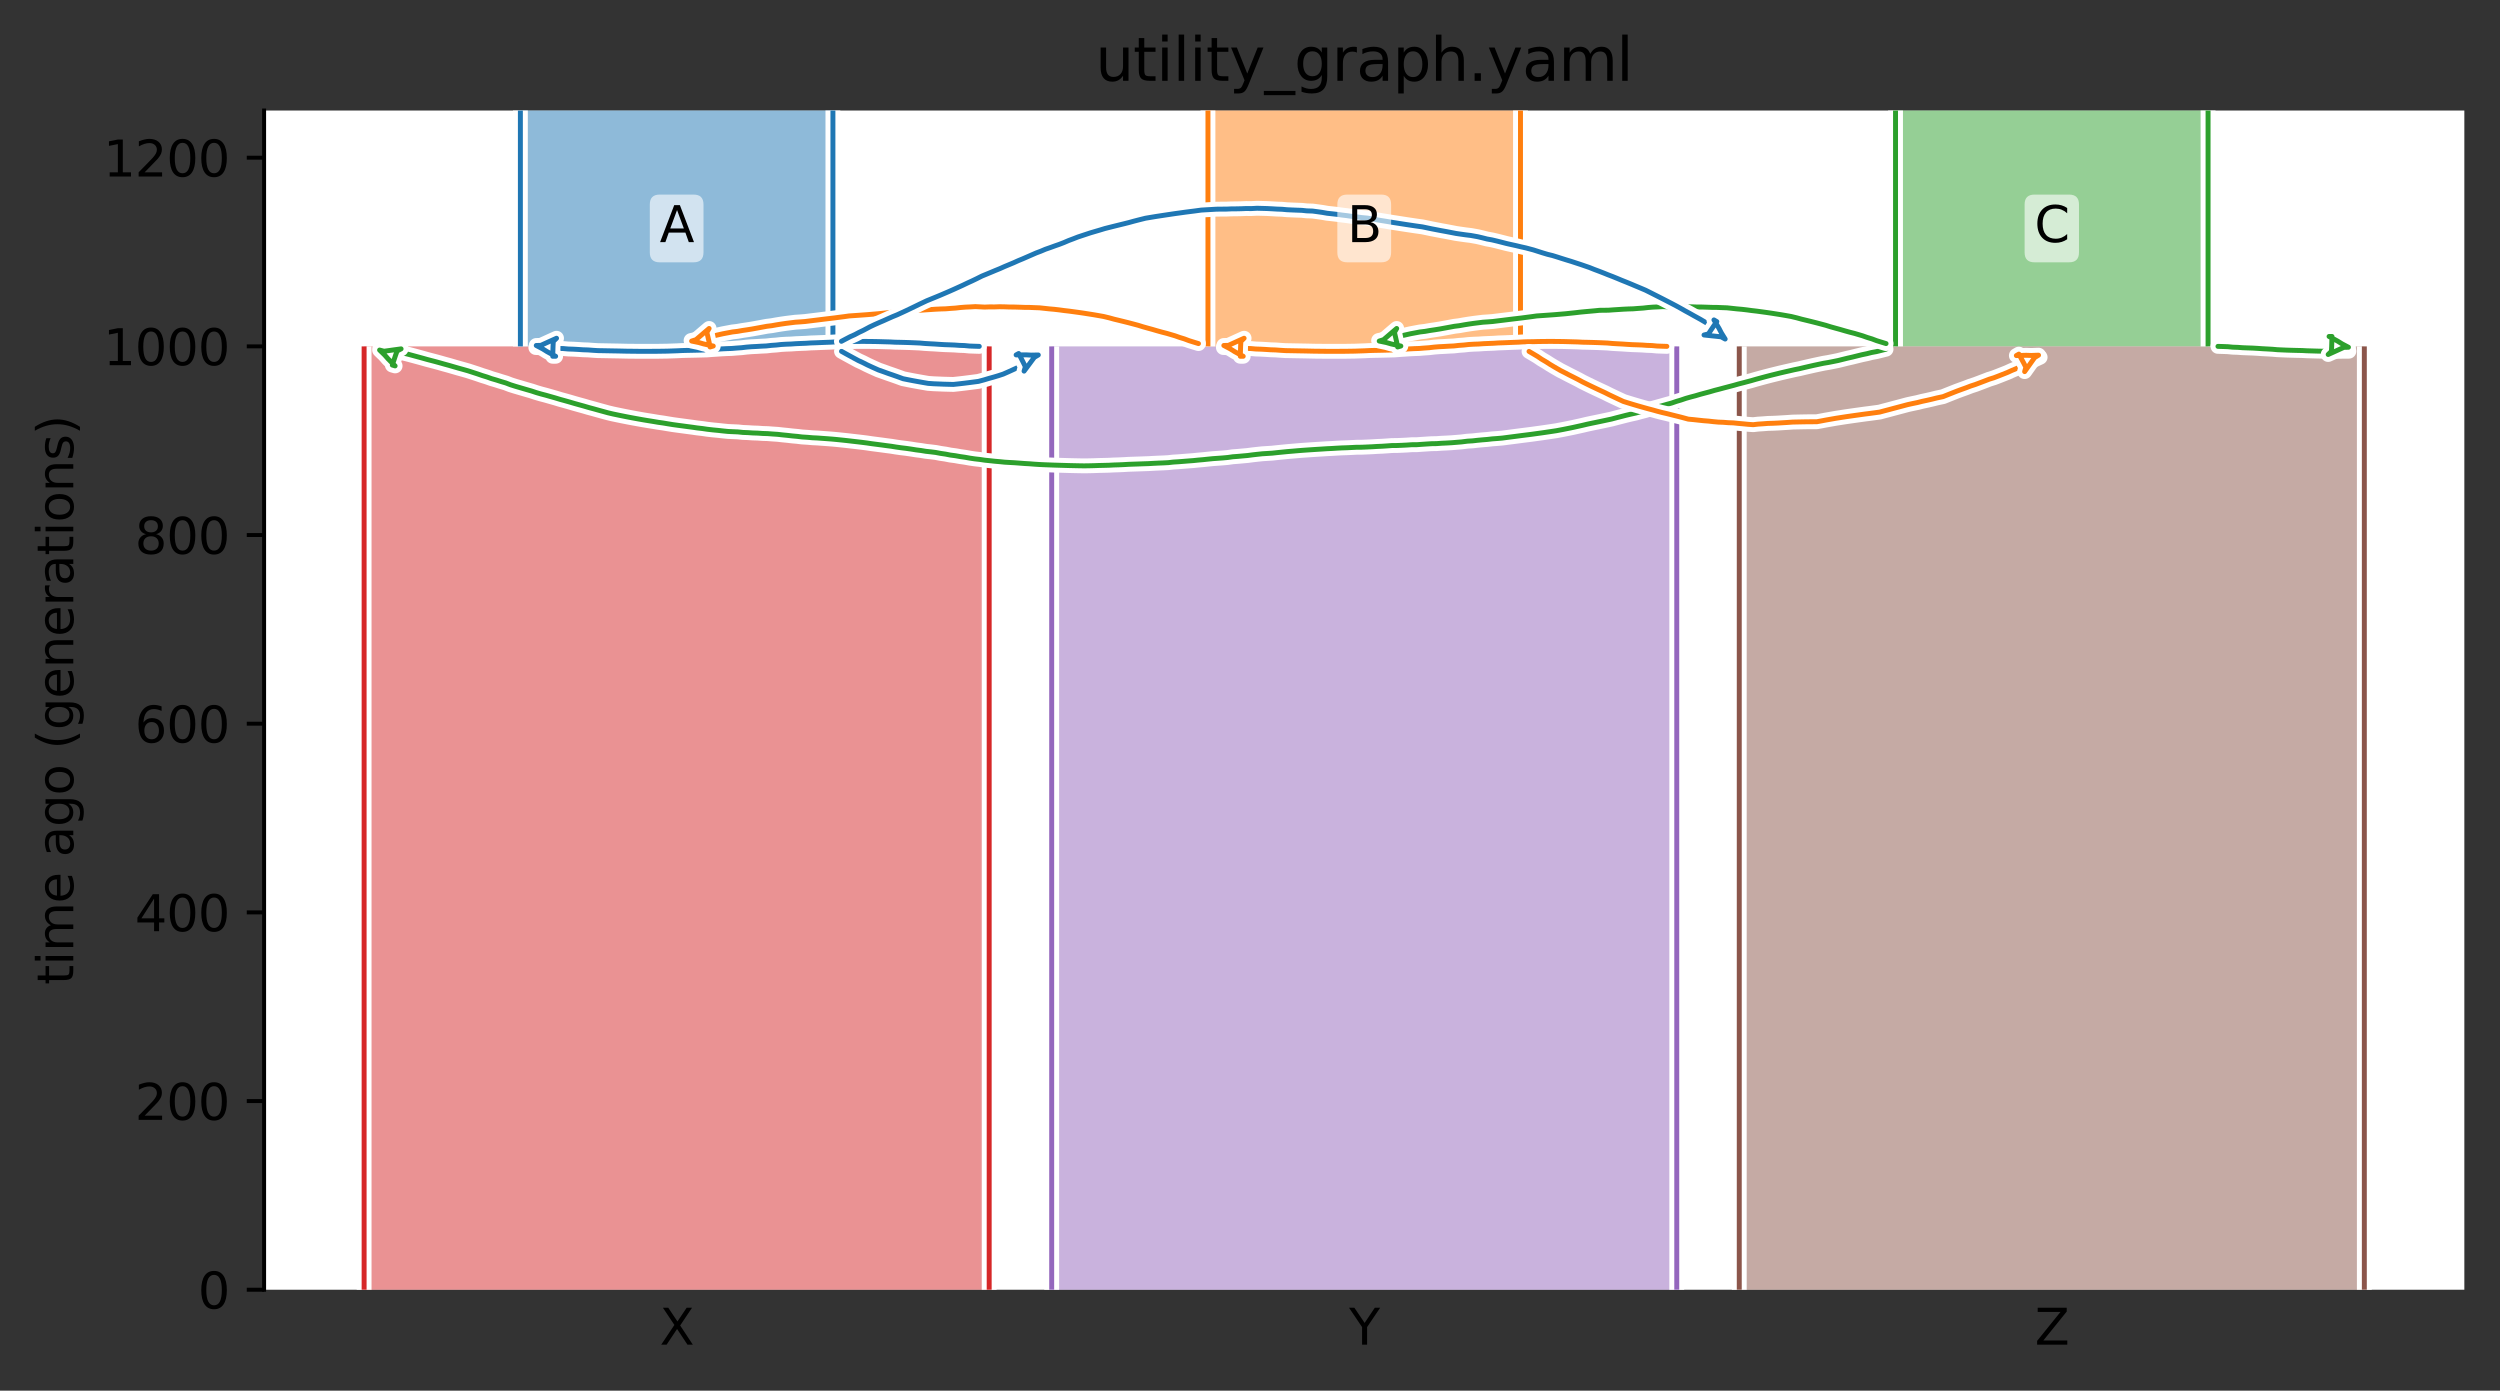 <?xml version="1.0" encoding="utf-8" standalone="no"?>
<!DOCTYPE svg PUBLIC "-//W3C//DTD SVG 1.1//EN"
  "http://www.w3.org/Graphics/SVG/1.1/DTD/svg11.dtd">
<svg height="280.8pt" version="1.1" viewBox="0 0 504.8 280.8" width="504.8pt" xmlns="http://www.w3.org/2000/svg" xmlns:xlink="http://www.w3.org/1999/xlink">
 <rect x="0" y="0" width="504.8" height="280.8" fill="#333333" stroke="none"/>
 <defs>
  <style type="text/css">*{stroke-linecap:butt;stroke-linejoin:round;}</style>
 </defs>
 <g id="figure_1">
  <g id="patch_1">
   <path d="M 0 280.8 
L 504.8 280.8 
L 504.8 0 
L 0 0 
z
" style="fill:none;"/>
  </g>
  <g id="axes_1">
   <g id="patch_2">
    <path d="M 53.328 260.422 
L 497.6 260.422 
L 497.6 22.318 
L 53.328 22.318 
z
" style="fill:#ffffff;"/>
   </g>
   <g id="PolyCollection_1">
    <path clip-path="url(#pc53b9dad22)" d="M 168.183 22.318 
L 105.076 22.318 
L 105.076 69.939 
L 168.183 69.939 
L 168.183 69.939 
L 168.183 22.318 
z
" style="fill:#1f77b4;fill-opacity:0.5;"/>
   </g>
   <g id="PolyCollection_2">
    <path clip-path="url(#pc53b9dad22)" d="M 307.017 22.318 
L 243.911 22.318 
L 243.911 69.939 
L 307.017 69.939 
L 307.017 69.939 
L 307.017 22.318 
z
" style="fill:#ff7f0e;fill-opacity:0.5;"/>
   </g>
   <g id="PolyCollection_3">
    <path clip-path="url(#pc53b9dad22)" d="M 445.852 22.318 
L 382.746 22.318 
L 382.746 69.939 
L 445.852 69.939 
L 445.852 69.939 
L 445.852 22.318 
z
" style="fill:#2ca02c;fill-opacity:0.5;"/>
   </g>
   <g id="PolyCollection_4">
    <path clip-path="url(#pc53b9dad22)" d="M 199.736 69.939 
L 73.522 69.939 
L 73.522 260.422 
L 199.736 260.422 
L 199.736 260.422 
L 199.736 69.939 
z
" style="fill:#d62728;fill-opacity:0.5;"/>
   </g>
   <g id="PolyCollection_5">
    <path clip-path="url(#pc53b9dad22)" d="M 338.571 69.939 
L 212.357 69.939 
L 212.357 260.422 
L 338.571 260.422 
L 338.571 260.422 
L 338.571 69.939 
z
" style="fill:#9467bd;fill-opacity:0.5;"/>
   </g>
   <g id="PolyCollection_6">
    <path clip-path="url(#pc53b9dad22)" d="M 477.406 69.939 
L 351.192 69.939 
L 351.192 260.422 
L 477.406 260.422 
L 477.406 260.422 
L 477.406 69.939 
z
" style="fill:#8c564b;fill-opacity:0.5;"/>
   </g>
   <g id="patch_3">
    <path clip-path="url(#pc53b9dad22)" d="M 105.076 22.318 
L 105.076 69.939 
M 168.183 22.318 
L 168.183 69.939 
" style="fill:none;stroke:#ffffff;stroke-linejoin:miter;stroke-width:3;"/>
    <path clip-path="url(#pc53b9dad22)" d="M 105.076 22.318 
L 105.076 69.939 
M 168.183 22.318 
L 168.183 69.939 
" style="fill:none;stroke:#1f77b4;stroke-linejoin:miter;"/>
    <g id="patch_4">
     <path clip-path="url(#pc53b9dad22)" d="M 243.911 22.318 
L 243.911 69.939 
M 307.017 22.318 
L 307.017 69.939 
" style="fill:none;stroke:#ffffff;stroke-linejoin:miter;stroke-width:3;"/>
     <path clip-path="url(#pc53b9dad22)" d="M 243.911 22.318 
L 243.911 69.939 
M 307.017 22.318 
L 307.017 69.939 
" style="fill:none;stroke:#ff7f0e;stroke-linejoin:miter;"/>
     <g id="patch_5">
      <path clip-path="url(#pc53b9dad22)" d="M 382.746 22.318 
L 382.746 69.939 
M 445.852 22.318 
L 445.852 69.939 
" style="fill:none;stroke:#ffffff;stroke-linejoin:miter;stroke-width:3;"/>
      <path clip-path="url(#pc53b9dad22)" d="M 382.746 22.318 
L 382.746 69.939 
M 445.852 22.318 
L 445.852 69.939 
" style="fill:none;stroke:#2ca02c;stroke-linejoin:miter;"/>
      <g id="patch_6">
       <path clip-path="url(#pc53b9dad22)" d="M 73.522 69.939 
L 73.522 260.422 
M 199.736 69.939 
L 199.736 260.422 
" style="fill:none;stroke:#ffffff;stroke-linejoin:miter;stroke-width:3;"/>
       <path clip-path="url(#pc53b9dad22)" d="M 73.522 69.939 
L 73.522 260.422 
M 199.736 69.939 
L 199.736 260.422 
" style="fill:none;stroke:#d62728;stroke-linejoin:miter;"/>
       <g id="patch_7">
        <path clip-path="url(#pc53b9dad22)" d="M 212.357 69.939 
L 212.357 260.422 
M 338.571 69.939 
L 338.571 260.422 
" style="fill:none;stroke:#ffffff;stroke-linejoin:miter;stroke-width:3;"/>
        <path clip-path="url(#pc53b9dad22)" d="M 212.357 69.939 
L 212.357 260.422 
M 338.571 69.939 
L 338.571 260.422 
" style="fill:none;stroke:#9467bd;stroke-linejoin:miter;"/>
        <g id="patch_8">
         <path clip-path="url(#pc53b9dad22)" d="M 351.192 69.939 
L 351.192 260.422 
M 477.406 69.939 
L 477.406 260.422 
" style="fill:none;stroke:#ffffff;stroke-linejoin:miter;stroke-width:3;"/>
         <path clip-path="url(#pc53b9dad22)" d="M 351.192 69.939 
L 351.192 260.422 
M 477.406 69.939 
L 477.406 260.422 
" style="fill:none;stroke:#8c564b;stroke-linejoin:miter;"/>
         <g id="matplotlib.axis_1">
          <g id="xtick_1">
           <g id="line2d_1"/>
           <g id="text_1">
            <!-- X -->
            <g transform="translate(133.204 271.52)scale(0.1 -0.1)">
             <defs>
              <path d="M 403 4666 
L 1081 4666 
L 2241 2931 
L 3406 4666 
L 4084 4666 
L 2584 2425 
L 4184 0 
L 3506 0 
L 2194 1984 
L 872 0 
L 191 0 
L 1856 2491 
L 403 4666 
z
" id="DejaVuSans-58" transform="scale(0.016)"/>
             </defs>
             <use xlink:href="#DejaVuSans-58"/>
            </g>
           </g>
          </g>
          <g id="xtick_2">
           <g id="line2d_2"/>
           <g id="text_2">
            <!-- Y -->
            <g transform="translate(272.41 271.52)scale(0.1 -0.1)">
             <defs>
              <path d="M -13 4666 
L 666 4666 
L 1959 2747 
L 3244 4666 
L 3922 4666 
L 2272 2222 
L 2272 0 
L 1638 0 
L 1638 2222 
L -13 4666 
z
" id="DejaVuSans-59" transform="scale(0.016)"/>
             </defs>
             <use xlink:href="#DejaVuSans-59"/>
            </g>
           </g>
          </g>
          <g id="xtick_3">
           <g id="line2d_3"/>
           <g id="text_3">
            <!-- Z -->
            <g transform="translate(410.874 271.52)scale(0.1 -0.1)">
             <defs>
              <path d="M 359 4666 
L 4025 4666 
L 4025 4184 
L 1075 531 
L 4097 531 
L 4097 0 
L 288 0 
L 288 481 
L 3238 4134 
L 359 4134 
L 359 4666 
z
" id="DejaVuSans-5a" transform="scale(0.016)"/>
             </defs>
             <use xlink:href="#DejaVuSans-5a"/>
            </g>
           </g>
          </g>
         </g>
         <g id="matplotlib.axis_2">
          <g id="ytick_1">
           <g id="line2d_4">
            <defs>
             <path d="M 0 0 
L -3.5 0 
" id="m5da9f85804" style="stroke:#000000;stroke-width:0.8;"/>
            </defs>
            <g>
             <use style="stroke:#000000;stroke-width:0.8;" x="53.328" xlink:href="#m5da9f85804" y="260.422"/>
            </g>
           </g>
           <g id="text_4">
            <!-- 0 -->
            <g transform="translate(39.966 264.221)scale(0.1 -0.1)">
             <defs>
              <path d="M 2034 4250 
Q 1547 4250 1301 3770 
Q 1056 3291 1056 2328 
Q 1056 1369 1301 889 
Q 1547 409 2034 409 
Q 2525 409 2770 889 
Q 3016 1369 3016 2328 
Q 3016 3291 2770 3770 
Q 2525 4250 2034 4250 
z
M 2034 4750 
Q 2819 4750 3233 4129 
Q 3647 3509 3647 2328 
Q 3647 1150 3233 529 
Q 2819 -91 2034 -91 
Q 1250 -91 836 529 
Q 422 1150 422 2328 
Q 422 3509 836 4129 
Q 1250 4750 2034 4750 
z
" id="DejaVuSans-30" transform="scale(0.016)"/>
             </defs>
             <use xlink:href="#DejaVuSans-30"/>
            </g>
           </g>
          </g>
          <g id="ytick_2">
           <g id="line2d_5">
            <g>
             <use style="stroke:#000000;stroke-width:0.8;" x="53.328" xlink:href="#m5da9f85804" y="222.325"/>
            </g>
           </g>
           <g id="text_5">
            <!-- 200 -->
            <g transform="translate(27.241 226.124)scale(0.1 -0.1)">
             <defs>
              <path d="M 1228 531 
L 3431 531 
L 3431 0 
L 469 0 
L 469 531 
Q 828 903 1448 1529 
Q 2069 2156 2228 2338 
Q 2531 2678 2651 2914 
Q 2772 3150 2772 3378 
Q 2772 3750 2511 3984 
Q 2250 4219 1831 4219 
Q 1534 4219 1204 4116 
Q 875 4013 500 3803 
L 500 4441 
Q 881 4594 1212 4672 
Q 1544 4750 1819 4750 
Q 2544 4750 2975 4387 
Q 3406 4025 3406 3419 
Q 3406 3131 3298 2873 
Q 3191 2616 2906 2266 
Q 2828 2175 2409 1742 
Q 1991 1309 1228 531 
z
" id="DejaVuSans-32" transform="scale(0.016)"/>
             </defs>
             <use xlink:href="#DejaVuSans-32"/>
             <use x="63.623" xlink:href="#DejaVuSans-30"/>
             <use x="127.246" xlink:href="#DejaVuSans-30"/>
            </g>
           </g>
          </g>
          <g id="ytick_3">
           <g id="line2d_6">
            <g>
             <use style="stroke:#000000;stroke-width:0.8;" x="53.328" xlink:href="#m5da9f85804" y="184.229"/>
            </g>
           </g>
           <g id="text_6">
            <!-- 400 -->
            <g transform="translate(27.241 188.028)scale(0.1 -0.1)">
             <defs>
              <path d="M 2419 4116 
L 825 1625 
L 2419 1625 
L 2419 4116 
z
M 2253 4666 
L 3047 4666 
L 3047 1625 
L 3713 1625 
L 3713 1100 
L 3047 1100 
L 3047 0 
L 2419 0 
L 2419 1100 
L 313 1100 
L 313 1709 
L 2253 4666 
z
" id="DejaVuSans-34" transform="scale(0.016)"/>
             </defs>
             <use xlink:href="#DejaVuSans-34"/>
             <use x="63.623" xlink:href="#DejaVuSans-30"/>
             <use x="127.246" xlink:href="#DejaVuSans-30"/>
            </g>
           </g>
          </g>
          <g id="ytick_4">
           <g id="line2d_7">
            <g>
             <use style="stroke:#000000;stroke-width:0.8;" x="53.328" xlink:href="#m5da9f85804" y="146.132"/>
            </g>
           </g>
           <g id="text_7">
            <!-- 600 -->
            <g transform="translate(27.241 149.931)scale(0.1 -0.1)">
             <defs>
              <path d="M 2113 2584 
Q 1688 2584 1439 2293 
Q 1191 2003 1191 1497 
Q 1191 994 1439 701 
Q 1688 409 2113 409 
Q 2538 409 2786 701 
Q 3034 994 3034 1497 
Q 3034 2003 2786 2293 
Q 2538 2584 2113 2584 
z
M 3366 4563 
L 3366 3988 
Q 3128 4100 2886 4159 
Q 2644 4219 2406 4219 
Q 1781 4219 1451 3797 
Q 1122 3375 1075 2522 
Q 1259 2794 1537 2939 
Q 1816 3084 2150 3084 
Q 2853 3084 3261 2657 
Q 3669 2231 3669 1497 
Q 3669 778 3244 343 
Q 2819 -91 2113 -91 
Q 1303 -91 875 529 
Q 447 1150 447 2328 
Q 447 3434 972 4092 
Q 1497 4750 2381 4750 
Q 2619 4750 2861 4703 
Q 3103 4656 3366 4563 
z
" id="DejaVuSans-36" transform="scale(0.016)"/>
             </defs>
             <use xlink:href="#DejaVuSans-36"/>
             <use x="63.623" xlink:href="#DejaVuSans-30"/>
             <use x="127.246" xlink:href="#DejaVuSans-30"/>
            </g>
           </g>
          </g>
          <g id="ytick_5">
           <g id="line2d_8">
            <g>
             <use style="stroke:#000000;stroke-width:0.8;" x="53.328" xlink:href="#m5da9f85804" y="108.035"/>
            </g>
           </g>
           <g id="text_8">
            <!-- 800 -->
            <g transform="translate(27.241 111.835)scale(0.1 -0.1)">
             <defs>
              <path d="M 2034 2216 
Q 1584 2216 1326 1975 
Q 1069 1734 1069 1313 
Q 1069 891 1326 650 
Q 1584 409 2034 409 
Q 2484 409 2743 651 
Q 3003 894 3003 1313 
Q 3003 1734 2745 1975 
Q 2488 2216 2034 2216 
z
M 1403 2484 
Q 997 2584 770 2862 
Q 544 3141 544 3541 
Q 544 4100 942 4425 
Q 1341 4750 2034 4750 
Q 2731 4750 3128 4425 
Q 3525 4100 3525 3541 
Q 3525 3141 3298 2862 
Q 3072 2584 2669 2484 
Q 3125 2378 3379 2068 
Q 3634 1759 3634 1313 
Q 3634 634 3220 271 
Q 2806 -91 2034 -91 
Q 1263 -91 848 271 
Q 434 634 434 1313 
Q 434 1759 690 2068 
Q 947 2378 1403 2484 
z
M 1172 3481 
Q 1172 3119 1398 2916 
Q 1625 2713 2034 2713 
Q 2441 2713 2670 2916 
Q 2900 3119 2900 3481 
Q 2900 3844 2670 4047 
Q 2441 4250 2034 4250 
Q 1625 4250 1398 4047 
Q 1172 3844 1172 3481 
z
" id="DejaVuSans-38" transform="scale(0.016)"/>
             </defs>
             <use xlink:href="#DejaVuSans-38"/>
             <use x="63.623" xlink:href="#DejaVuSans-30"/>
             <use x="127.246" xlink:href="#DejaVuSans-30"/>
            </g>
           </g>
          </g>
          <g id="ytick_6">
           <g id="line2d_9">
            <g>
             <use style="stroke:#000000;stroke-width:0.8;" x="53.328" xlink:href="#m5da9f85804" y="69.939"/>
            </g>
           </g>
           <g id="text_9">
            <!-- 1000 -->
            <g transform="translate(20.878 73.738)scale(0.1 -0.1)">
             <defs>
              <path d="M 794 531 
L 1825 531 
L 1825 4091 
L 703 3866 
L 703 4441 
L 1819 4666 
L 2450 4666 
L 2450 531 
L 3481 531 
L 3481 0 
L 794 0 
L 794 531 
z
" id="DejaVuSans-31" transform="scale(0.016)"/>
             </defs>
             <use xlink:href="#DejaVuSans-31"/>
             <use x="63.623" xlink:href="#DejaVuSans-30"/>
             <use x="127.246" xlink:href="#DejaVuSans-30"/>
             <use x="190.869" xlink:href="#DejaVuSans-30"/>
            </g>
           </g>
          </g>
          <g id="ytick_7">
           <g id="line2d_10">
            <g>
             <use style="stroke:#000000;stroke-width:0.8;" x="53.328" xlink:href="#m5da9f85804" y="31.842"/>
            </g>
           </g>
           <g id="text_10">
            <!-- 1200 -->
            <g transform="translate(20.878 35.641)scale(0.1 -0.1)">
             <use xlink:href="#DejaVuSans-31"/>
             <use x="63.623" xlink:href="#DejaVuSans-32"/>
             <use x="127.246" xlink:href="#DejaVuSans-30"/>
             <use x="190.869" xlink:href="#DejaVuSans-30"/>
            </g>
           </g>
          </g>
          <g id="text_11">
           <!-- time ago (generations) -->
           <g transform="translate(14.798 198.841)rotate(-90)scale(0.1 -0.1)">
            <defs>
             <path d="M 1172 4494 
L 1172 3500 
L 2356 3500 
L 2356 3053 
L 1172 3053 
L 1172 1153 
Q 1172 725 1289 603 
Q 1406 481 1766 481 
L 2356 481 
L 2356 0 
L 1766 0 
Q 1100 0 847 248 
Q 594 497 594 1153 
L 594 3053 
L 172 3053 
L 172 3500 
L 594 3500 
L 594 4494 
L 1172 4494 
z
" id="DejaVuSans-74" transform="scale(0.016)"/>
             <path d="M 603 3500 
L 1178 3500 
L 1178 0 
L 603 0 
L 603 3500 
z
M 603 4863 
L 1178 4863 
L 1178 4134 
L 603 4134 
L 603 4863 
z
" id="DejaVuSans-69" transform="scale(0.016)"/>
             <path d="M 3328 2828 
Q 3544 3216 3844 3400 
Q 4144 3584 4550 3584 
Q 5097 3584 5394 3201 
Q 5691 2819 5691 2113 
L 5691 0 
L 5113 0 
L 5113 2094 
Q 5113 2597 4934 2840 
Q 4756 3084 4391 3084 
Q 3944 3084 3684 2787 
Q 3425 2491 3425 1978 
L 3425 0 
L 2847 0 
L 2847 2094 
Q 2847 2600 2669 2842 
Q 2491 3084 2119 3084 
Q 1678 3084 1418 2786 
Q 1159 2488 1159 1978 
L 1159 0 
L 581 0 
L 581 3500 
L 1159 3500 
L 1159 2956 
Q 1356 3278 1631 3431 
Q 1906 3584 2284 3584 
Q 2666 3584 2933 3390 
Q 3200 3197 3328 2828 
z
" id="DejaVuSans-6d" transform="scale(0.016)"/>
             <path d="M 3597 1894 
L 3597 1613 
L 953 1613 
Q 991 1019 1311 708 
Q 1631 397 2203 397 
Q 2534 397 2845 478 
Q 3156 559 3463 722 
L 3463 178 
Q 3153 47 2828 -22 
Q 2503 -91 2169 -91 
Q 1331 -91 842 396 
Q 353 884 353 1716 
Q 353 2575 817 3079 
Q 1281 3584 2069 3584 
Q 2775 3584 3186 3129 
Q 3597 2675 3597 1894 
z
M 3022 2063 
Q 3016 2534 2758 2815 
Q 2500 3097 2075 3097 
Q 1594 3097 1305 2825 
Q 1016 2553 972 2059 
L 3022 2063 
z
" id="DejaVuSans-65" transform="scale(0.016)"/>
             <path id="DejaVuSans-20" transform="scale(0.016)"/>
             <path d="M 2194 1759 
Q 1497 1759 1228 1600 
Q 959 1441 959 1056 
Q 959 750 1161 570 
Q 1363 391 1709 391 
Q 2188 391 2477 730 
Q 2766 1069 2766 1631 
L 2766 1759 
L 2194 1759 
z
M 3341 1997 
L 3341 0 
L 2766 0 
L 2766 531 
Q 2569 213 2275 61 
Q 1981 -91 1556 -91 
Q 1019 -91 701 211 
Q 384 513 384 1019 
Q 384 1609 779 1909 
Q 1175 2209 1959 2209 
L 2766 2209 
L 2766 2266 
Q 2766 2663 2505 2880 
Q 2244 3097 1772 3097 
Q 1472 3097 1187 3025 
Q 903 2953 641 2809 
L 641 3341 
Q 956 3463 1253 3523 
Q 1550 3584 1831 3584 
Q 2591 3584 2966 3190 
Q 3341 2797 3341 1997 
z
" id="DejaVuSans-61" transform="scale(0.016)"/>
             <path d="M 2906 1791 
Q 2906 2416 2648 2759 
Q 2391 3103 1925 3103 
Q 1463 3103 1205 2759 
Q 947 2416 947 1791 
Q 947 1169 1205 825 
Q 1463 481 1925 481 
Q 2391 481 2648 825 
Q 2906 1169 2906 1791 
z
M 3481 434 
Q 3481 -459 3084 -895 
Q 2688 -1331 1869 -1331 
Q 1566 -1331 1297 -1286 
Q 1028 -1241 775 -1147 
L 775 -588 
Q 1028 -725 1275 -790 
Q 1522 -856 1778 -856 
Q 2344 -856 2625 -561 
Q 2906 -266 2906 331 
L 2906 616 
Q 2728 306 2450 153 
Q 2172 0 1784 0 
Q 1141 0 747 490 
Q 353 981 353 1791 
Q 353 2603 747 3093 
Q 1141 3584 1784 3584 
Q 2172 3584 2450 3431 
Q 2728 3278 2906 2969 
L 2906 3500 
L 3481 3500 
L 3481 434 
z
" id="DejaVuSans-67" transform="scale(0.016)"/>
             <path d="M 1959 3097 
Q 1497 3097 1228 2736 
Q 959 2375 959 1747 
Q 959 1119 1226 758 
Q 1494 397 1959 397 
Q 2419 397 2687 759 
Q 2956 1122 2956 1747 
Q 2956 2369 2687 2733 
Q 2419 3097 1959 3097 
z
M 1959 3584 
Q 2709 3584 3137 3096 
Q 3566 2609 3566 1747 
Q 3566 888 3137 398 
Q 2709 -91 1959 -91 
Q 1206 -91 779 398 
Q 353 888 353 1747 
Q 353 2609 779 3096 
Q 1206 3584 1959 3584 
z
" id="DejaVuSans-6f" transform="scale(0.016)"/>
             <path d="M 1984 4856 
Q 1566 4138 1362 3434 
Q 1159 2731 1159 2009 
Q 1159 1288 1364 580 
Q 1569 -128 1984 -844 
L 1484 -844 
Q 1016 -109 783 600 
Q 550 1309 550 2009 
Q 550 2706 781 3412 
Q 1013 4119 1484 4856 
L 1984 4856 
z
" id="DejaVuSans-28" transform="scale(0.016)"/>
             <path d="M 3513 2113 
L 3513 0 
L 2938 0 
L 2938 2094 
Q 2938 2591 2744 2837 
Q 2550 3084 2163 3084 
Q 1697 3084 1428 2787 
Q 1159 2491 1159 1978 
L 1159 0 
L 581 0 
L 581 3500 
L 1159 3500 
L 1159 2956 
Q 1366 3272 1645 3428 
Q 1925 3584 2291 3584 
Q 2894 3584 3203 3211 
Q 3513 2838 3513 2113 
z
" id="DejaVuSans-6e" transform="scale(0.016)"/>
             <path d="M 2631 2963 
Q 2534 3019 2420 3045 
Q 2306 3072 2169 3072 
Q 1681 3072 1420 2755 
Q 1159 2438 1159 1844 
L 1159 0 
L 581 0 
L 581 3500 
L 1159 3500 
L 1159 2956 
Q 1341 3275 1631 3429 
Q 1922 3584 2338 3584 
Q 2397 3584 2469 3576 
Q 2541 3569 2628 3553 
L 2631 2963 
z
" id="DejaVuSans-72" transform="scale(0.016)"/>
             <path d="M 2834 3397 
L 2834 2853 
Q 2591 2978 2328 3040 
Q 2066 3103 1784 3103 
Q 1356 3103 1142 2972 
Q 928 2841 928 2578 
Q 928 2378 1081 2264 
Q 1234 2150 1697 2047 
L 1894 2003 
Q 2506 1872 2764 1633 
Q 3022 1394 3022 966 
Q 3022 478 2636 193 
Q 2250 -91 1575 -91 
Q 1294 -91 989 -36 
Q 684 19 347 128 
L 347 722 
Q 666 556 975 473 
Q 1284 391 1588 391 
Q 1994 391 2212 530 
Q 2431 669 2431 922 
Q 2431 1156 2273 1281 
Q 2116 1406 1581 1522 
L 1381 1569 
Q 847 1681 609 1914 
Q 372 2147 372 2553 
Q 372 3047 722 3315 
Q 1072 3584 1716 3584 
Q 2034 3584 2315 3537 
Q 2597 3491 2834 3397 
z
" id="DejaVuSans-73" transform="scale(0.016)"/>
             <path d="M 513 4856 
L 1013 4856 
Q 1481 4119 1714 3412 
Q 1947 2706 1947 2009 
Q 1947 1309 1714 600 
Q 1481 -109 1013 -844 
L 513 -844 
Q 928 -128 1133 580 
Q 1338 1288 1338 2009 
Q 1338 2731 1133 3434 
Q 928 4138 513 4856 
z
" id="DejaVuSans-29" transform="scale(0.016)"/>
            </defs>
            <use xlink:href="#DejaVuSans-74"/>
            <use x="39.209" xlink:href="#DejaVuSans-69"/>
            <use x="66.992" xlink:href="#DejaVuSans-6d"/>
            <use x="164.404" xlink:href="#DejaVuSans-65"/>
            <use x="225.928" xlink:href="#DejaVuSans-20"/>
            <use x="257.715" xlink:href="#DejaVuSans-61"/>
            <use x="318.994" xlink:href="#DejaVuSans-67"/>
            <use x="382.471" xlink:href="#DejaVuSans-6f"/>
            <use x="443.652" xlink:href="#DejaVuSans-20"/>
            <use x="475.439" xlink:href="#DejaVuSans-28"/>
            <use x="514.453" xlink:href="#DejaVuSans-67"/>
            <use x="577.93" xlink:href="#DejaVuSans-65"/>
            <use x="639.453" xlink:href="#DejaVuSans-6e"/>
            <use x="702.832" xlink:href="#DejaVuSans-65"/>
            <use x="764.355" xlink:href="#DejaVuSans-72"/>
            <use x="805.469" xlink:href="#DejaVuSans-61"/>
            <use x="866.748" xlink:href="#DejaVuSans-74"/>
            <use x="905.957" xlink:href="#DejaVuSans-69"/>
            <use x="933.74" xlink:href="#DejaVuSans-6f"/>
            <use x="994.922" xlink:href="#DejaVuSans-6e"/>
            <use x="1058.301" xlink:href="#DejaVuSans-73"/>
            <use x="1110.4" xlink:href="#DejaVuSans-29"/>
           </g>
          </g>
         </g>
         <g id="patch_9">
          <path clip-path="url(#pc53b9dad22)" d="M 197.734 69.939 
L 196.734 69.907 
L 195.734 69.87 
L 194.734 69.773 
L 193.734 69.74 
L 192.734 69.667 
L 191.734 69.628 
L 190.734 69.593 
L 189.734 69.535 
L 188.734 69.465 
L 187.734 69.413 
L 186.734 69.354 
L 185.734 69.265 
L 184.734 69.219 
L 183.734 69.177 
L 182.734 69.146 
L 181.734 69.12 
L 180.734 69.099 
L 179.734 69.045 
L 178.734 69.017 
L 177.734 68.987 
L 176.734 68.962 
L 175.734 68.95 
L 174.734 68.94 
L 173.734 68.94 
L 172.734 68.95 
L 171.734 68.962 
L 170.734 68.993 
L 169.734 69.004 
L 168.734 69.034 
L 167.734 69.094 
L 166.734 69.131 
L 165.734 69.17 
L 164.734 69.212 
L 163.734 69.245 
L 162.734 69.313 
L 161.734 69.352 
L 160.734 69.394 
L 159.734 69.465 
L 158.734 69.501 
L 157.734 69.56 
L 156.734 69.671 
L 155.734 69.741 
L 154.734 69.854 
L 153.734 69.9 
L 152.734 69.961 
L 151.734 70.01 
L 150.734 70.091 
L 149.734 70.209 
L 148.734 70.279 
L 147.734 70.363 
L 146.734 70.396 
L 145.734 70.447 
L 144.734 70.516 
L 143.734 70.582 
L 142.734 70.659 
L 141.734 70.686 
L 140.734 70.712 
L 139.734 70.735 
L 138.734 70.755 
L 137.734 70.781 
L 136.734 70.831 
L 135.734 70.866 
L 134.734 70.902 
L 133.734 70.917 
L 132.734 70.933 
L 131.734 70.936 
L 130.734 70.939 
L 129.734 70.938 
L 128.734 70.936 
L 127.734 70.923 
L 126.734 70.915 
L 125.734 70.893 
L 124.734 70.87 
L 123.734 70.853 
L 122.734 70.834 
L 121.734 70.814 
L 120.734 70.797 
L 119.734 70.735 
L 118.734 70.659 
L 117.734 70.627 
L 116.734 70.559 
L 115.734 70.505 
L 114.734 70.471 
L 113.734 70.381 
L 112.734 70.353 
L 111.734 70.321 
L 110.734 70.29 
L 109.734 70.235 
L 108.193 70.171 
" style="fill:none;stroke:#ffffff;stroke-linecap:round;stroke-width:3;"/>
          <path clip-path="url(#pc53b9dad22)" d="M 197.734 69.939 
L 196.734 69.907 
L 195.734 69.87 
L 194.734 69.773 
L 193.734 69.74 
L 192.734 69.667 
L 191.734 69.628 
L 190.734 69.593 
L 189.734 69.535 
L 188.734 69.465 
L 187.734 69.413 
L 186.734 69.354 
L 185.734 69.265 
L 184.734 69.219 
L 183.734 69.177 
L 182.734 69.146 
L 181.734 69.12 
L 180.734 69.099 
L 179.734 69.045 
L 178.734 69.017 
L 177.734 68.987 
L 176.734 68.962 
L 175.734 68.95 
L 174.734 68.94 
L 173.734 68.94 
L 172.734 68.95 
L 171.734 68.962 
L 170.734 68.993 
L 169.734 69.004 
L 168.734 69.034 
L 167.734 69.094 
L 166.734 69.131 
L 165.734 69.17 
L 164.734 69.212 
L 163.734 69.245 
L 162.734 69.313 
L 161.734 69.352 
L 160.734 69.394 
L 159.734 69.465 
L 158.734 69.501 
L 157.734 69.56 
L 156.734 69.671 
L 155.734 69.741 
L 154.734 69.854 
L 153.734 69.9 
L 152.734 69.961 
L 151.734 70.01 
L 150.734 70.091 
L 149.734 70.209 
L 148.734 70.279 
L 147.734 70.363 
L 146.734 70.396 
L 145.734 70.447 
L 144.734 70.516 
L 143.734 70.582 
L 142.734 70.659 
L 141.734 70.686 
L 140.734 70.712 
L 139.734 70.735 
L 138.734 70.755 
L 137.734 70.781 
L 136.734 70.831 
L 135.734 70.866 
L 134.734 70.902 
L 133.734 70.917 
L 132.734 70.933 
L 131.734 70.936 
L 130.734 70.939 
L 129.734 70.938 
L 128.734 70.936 
L 127.734 70.923 
L 126.734 70.915 
L 125.734 70.893 
L 124.734 70.87 
L 123.734 70.853 
L 122.734 70.834 
L 121.734 70.814 
L 120.734 70.797 
L 119.734 70.735 
L 118.734 70.659 
L 117.734 70.627 
L 116.734 70.559 
L 115.734 70.505 
L 114.734 70.471 
L 113.734 70.381 
L 112.734 70.353 
L 111.734 70.321 
L 110.734 70.29 
L 109.734 70.235 
L 108.193 70.171 
" style="fill:none;stroke:#1f77b4;stroke-linecap:round;"/>
          <path clip-path="url(#pc53b9dad22)" d="M 112.193 71.939 
L 111.313 71.464 
L 110.435 70.983 
L 109.584 70.449 
L 108.282 69.761 
L 109.209 69.735 
L 110.121 69.322 
L 111.031 68.907 
L 112.374 68.3 
L 111.719 68.939 
L 111.667 69.939 
L 111.608 71.939 
L 112.193 71.939 
z
" style="fill:#ffffff;stroke:#ffffff;stroke-linecap:round;stroke-width:3;"/>
          <path clip-path="url(#pc53b9dad22)" d="M 112.193 71.939 
L 111.313 71.464 
L 110.435 70.983 
L 109.584 70.449 
L 108.282 69.761 
L 109.209 69.735 
L 110.121 69.322 
L 111.031 68.907 
L 112.374 68.3 
L 111.719 68.939 
L 111.667 69.939 
L 111.608 71.939 
L 112.193 71.939 
z
" style="fill:#ffffff;stroke:#1f77b4;stroke-linecap:round;"/>
          <g id="patch_10">
           <path clip-path="url(#pc53b9dad22)" d="M 241.995 69.375 
L 241.039 69.082 
L 240.083 68.784 
L 239.144 68.428 
L 238.187 68.135 
L 237.242 67.801 
L 235.616 67.32 
L 234.631 67.068 
L 233.666 66.799 
L 232.704 66.517 
L 231.738 66.253 
L 230.774 65.982 
L 229.816 65.682 
L 228.849 65.424 
L 227.881 65.169 
L 226.91 64.926 
L 225.939 64.687 
L 224.966 64.453 
L 224.001 64.187 
L 222.834 63.904 
L 221.786 63.717 
L 220.8 63.547 
L 219.812 63.39 
L 218.825 63.235 
L 217.835 63.09 
L 216.844 62.954 
L 215.853 62.82 
L 214.859 62.706 
L 213.868 62.571 
L 212.875 62.456 
L 211.877 62.369 
L 210.882 62.261 
L 209.885 62.154 
L 208.83 62.115 
L 207.831 62.073 
L 206.829 62.065 
L 205.828 62.029 
L 204.828 61.997 
L 203.826 61.992 
L 202.826 61.954 
L 201.824 61.937 
L 200.819 61.973 
L 199.816 61.968 
L 198.81 62.006 
L 196.946 61.912 
L 195.943 61.97 
L 194.943 62.015 
L 193.943 62.093 
L 192.942 62.208 
L 191.942 62.276 
L 190.942 62.356 
L 189.942 62.386 
L 188.942 62.434 
L 187.941 62.499 
L 186.941 62.563 
L 185.941 62.637 
L 184.144 62.658 
L 183.202 62.752 
L 182.206 62.844 
L 181.21 62.933 
L 180.214 63.029 
L 179.22 63.147 
L 178.225 63.252 
L 177.23 63.357 
L 176.233 63.441 
L 175.237 63.526 
L 174.24 63.599 
L 173.242 63.671 
L 171.453 63.795 
L 170.534 63.926 
L 169.542 64.054 
L 168.551 64.186 
L 167.558 64.306 
L 166.565 64.424 
L 165.572 64.548 
L 164.58 64.671 
L 163.587 64.791 
L 162.594 64.916 
L 161.595 64.995 
L 160.595 65.061 
L 158.751 65.29 
L 157.807 65.427 
L 156.818 65.585 
L 155.834 65.762 
L 154.837 65.885 
L 153.854 66.068 
L 152.869 66.248 
L 151.885 66.428 
L 150.896 66.586 
L 149.905 66.733 
L 148.919 66.907 
L 147.922 67.024 
L 145.968 67.394 
L 144.994 67.613 
L 144.018 67.835 
L 143.025 67.992 
L 142.049 68.213 
L 141.067 68.415 
L 139.54 68.756 
" style="fill:none;stroke:#ffffff;stroke-linecap:round;stroke-width:3;"/>
           <path clip-path="url(#pc53b9dad22)" d="M 241.995 69.375 
L 241.039 69.082 
L 240.083 68.784 
L 239.144 68.428 
L 238.187 68.135 
L 237.242 67.801 
L 235.616 67.32 
L 234.631 67.068 
L 233.666 66.799 
L 232.704 66.517 
L 231.738 66.253 
L 230.774 65.982 
L 229.816 65.682 
L 228.849 65.424 
L 227.881 65.169 
L 226.91 64.926 
L 225.939 64.687 
L 224.966 64.453 
L 224.001 64.187 
L 222.834 63.904 
L 221.786 63.717 
L 220.8 63.547 
L 219.812 63.39 
L 218.825 63.235 
L 217.835 63.09 
L 216.844 62.954 
L 215.853 62.82 
L 214.859 62.706 
L 213.868 62.571 
L 212.875 62.456 
L 211.877 62.369 
L 210.882 62.261 
L 209.885 62.154 
L 208.83 62.115 
L 207.831 62.073 
L 206.829 62.065 
L 205.828 62.029 
L 204.828 61.997 
L 203.826 61.992 
L 202.826 61.954 
L 201.824 61.937 
L 200.819 61.973 
L 199.816 61.968 
L 198.81 62.006 
L 196.946 61.912 
L 195.943 61.97 
L 194.943 62.015 
L 193.943 62.093 
L 192.942 62.208 
L 191.942 62.276 
L 190.942 62.356 
L 189.942 62.386 
L 188.942 62.434 
L 187.941 62.499 
L 186.941 62.563 
L 185.941 62.637 
L 184.144 62.658 
L 183.202 62.752 
L 182.206 62.844 
L 181.21 62.933 
L 180.214 63.029 
L 179.22 63.147 
L 178.225 63.252 
L 177.23 63.357 
L 176.233 63.441 
L 175.237 63.526 
L 174.24 63.599 
L 173.242 63.671 
L 171.453 63.795 
L 170.534 63.926 
L 169.542 64.054 
L 168.551 64.186 
L 167.558 64.306 
L 166.565 64.424 
L 165.572 64.548 
L 164.58 64.671 
L 163.587 64.791 
L 162.594 64.916 
L 161.595 64.995 
L 160.595 65.061 
L 158.751 65.29 
L 157.807 65.427 
L 156.818 65.585 
L 155.834 65.762 
L 154.837 65.885 
L 153.854 66.068 
L 152.869 66.248 
L 151.885 66.428 
L 150.896 66.586 
L 149.905 66.733 
L 148.919 66.907 
L 147.922 67.024 
L 145.968 67.394 
L 144.994 67.613 
L 144.018 67.835 
L 143.025 67.992 
L 142.049 68.213 
L 141.067 68.415 
L 139.54 68.756 
" style="fill:none;stroke:#ff7f0e;stroke-linecap:round;"/>
           <path clip-path="url(#pc53b9dad22)" d="M 144.021 69.872 
L 143.043 69.66 
L 142.066 69.443 
L 141.101 69.166 
L 139.659 68.867 
L 140.542 68.585 
L 141.303 67.935 
L 142.062 67.283 
L 143.183 66.327 
L 142.732 67.122 
L 142.96 68.097 
L 143.181 69.074 
L 143.374 70.06 
L 144.021 69.872 
z
" style="fill:#ffffff;stroke:#ffffff;stroke-linecap:round;stroke-width:3;"/>
           <path clip-path="url(#pc53b9dad22)" d="M 144.021 69.872 
L 143.043 69.66 
L 142.066 69.443 
L 141.101 69.166 
L 139.659 68.867 
L 140.542 68.585 
L 141.303 67.935 
L 142.062 67.283 
L 143.183 66.327 
L 142.732 67.122 
L 142.96 68.097 
L 143.181 69.074 
L 143.374 70.06 
L 144.021 69.872 
z
" style="fill:#ffffff;stroke:#ff7f0e;stroke-linecap:round;"/>
           <g id="patch_11">
            <path clip-path="url(#pc53b9dad22)" d="M 380.825 70.511 
L 379.855 70.757 
L 378.884 70.998 
L 377.896 71.18 
L 376.926 71.424 
L 375.944 71.629 
L 374.972 71.868 
L 374.001 72.11 
L 373.024 72.331 
L 371.152 72.795 
L 370.183 72.993 
L 369.2 73.187 
L 368.21 73.352 
L 367.23 73.559 
L 366.252 73.769 
L 365.276 73.99 
L 364.302 74.216 
L 363.328 74.447 
L 362.347 74.646 
L 361.372 74.87 
L 360.397 75.092 
L 359.422 75.319 
L 358.451 75.559 
L 357.481 75.8 
L 356.513 76.052 
L 355.548 76.312 
L 354.583 76.575 
L 353.622 76.856 
L 351.97 77.296 
L 351.032 77.535 
L 350.069 77.811 
L 349.101 78.065 
L 348.133 78.32 
L 347.166 78.579 
L 346.197 78.828 
L 345.236 79.111 
L 344.268 79.367 
L 343.302 79.626 
L 342.341 79.912 
L 341.373 80.165 
L 340.409 80.439 
L 339.457 80.765 
L 338.497 81.051 
L 337.545 81.379 
L 336.579 81.641 
L 335.616 81.918 
L 334.651 82.183 
L 333.168 82.596 
L 332.201 82.896 
L 331.231 83.148 
L 330.263 83.412 
L 329.286 83.627 
L 328.312 83.86 
L 327.341 84.11 
L 326.37 84.358 
L 325.401 84.616 
L 324.423 84.826 
L 323.445 85.035 
L 322.466 85.24 
L 321.486 85.441 
L 320.508 85.65 
L 319.534 85.882 
L 318.557 86.099 
L 317.58 86.317 
L 316.6 86.515 
L 315.619 86.713 
L 314.256 86.97 
L 313.232 87.125 
L 312.243 87.272 
L 311.253 87.417 
L 310.262 87.552 
L 309.272 87.691 
L 308.28 87.817 
L 307.287 87.941 
L 306.295 88.071 
L 305.304 88.2 
L 304.312 88.327 
L 303.32 88.458 
L 302.322 88.544 
L 301.321 88.616 
L 300.328 88.731 
L 299.329 88.812 
L 298.331 88.906 
L 297.337 89.02 
L 296.335 89.078 
L 295.081 89.236 
L 294.069 89.318 
L 293.072 89.398 
L 292.072 89.455 
L 291.071 89.502 
L 290.073 89.575 
L 289.069 89.591 
L 288.069 89.654 
L 287.071 89.721 
L 286.072 89.793 
L 285.067 89.796 
L 284.068 89.866 
L 283.067 89.916 
L 282.066 89.957 
L 281.06 89.965 
L 280.063 90.039 
L 279.064 90.105 
L 278.062 90.148 
L 277.063 90.211 
L 275.898 90.264 
L 274.924 90.306 
L 273.922 90.311 
L 272.923 90.362 
L 271.923 90.408 
L 270.923 90.442 
L 269.924 90.495 
L 268.926 90.556 
L 267.927 90.604 
L 266.929 90.67 
L 265.931 90.732 
L 264.933 90.796 
L 263.935 90.865 
L 262.937 90.935 
L 261.941 91.015 
L 260.944 91.103 
L 259.948 91.186 
L 258.952 91.285 
L 257.957 91.384 
L 256.873 91.501 
L 255.907 91.563 
L 254.909 91.624 
L 253.912 91.731 
L 252.916 91.843 
L 251.92 91.975 
L 250.923 92.064 
L 249.926 92.156 
L 248.928 92.229 
L 247.932 92.373 
L 246.935 92.464 
L 245.937 92.538 
L 244.939 92.607 
L 243.942 92.707 
L 242.945 92.812 
L 241.948 92.899 
L 240.951 93.002 
L 239.953 93.078 
L 238.956 93.158 
L 237.916 93.24 
L 236.912 93.301 
L 235.912 93.415 
L 234.912 93.468 
L 233.912 93.508 
L 232.912 93.557 
L 231.912 93.614 
L 230.912 93.648 
L 229.912 93.685 
L 228.912 93.719 
L 227.912 93.754 
L 226.912 93.813 
L 225.912 93.859 
L 224.912 93.89 
L 223.912 93.942 
L 222.912 93.968 
L 221.912 93.99 
L 220.912 94.026 
L 219.912 94.051 
L 218.893 94.066 
L 217.858 94.049 
L 216.858 94.028 
L 215.859 94.005 
L 214.859 93.975 
L 213.859 93.946 
L 212.86 93.915 
L 211.861 93.877 
L 210.861 93.838 
L 209.862 93.791 
L 208.864 93.727 
L 207.866 93.647 
L 206.868 93.591 
L 205.87 93.514 
L 204.872 93.438 
L 203.873 93.383 
L 202.875 93.324 
L 201.878 93.222 
L 200.88 93.136 
L 199.86 93.025 
L 198.844 92.92 
L 197.852 92.771 
L 196.857 92.66 
L 195.865 92.513 
L 194.876 92.336 
L 193.883 92.194 
L 192.894 92.016 
L 191.9 91.888 
L 190.912 91.692 
L 189.92 91.549 
L 188.931 91.36 
L 187.937 91.237 
L 186.942 91.129 
L 185.952 90.965 
L 184.958 90.839 
L 183.967 90.678 
L 182.975 90.536 
L 181.981 90.417 
L 180.936 90.268 
L 179.976 90.111 
L 178.984 89.984 
L 177.993 89.848 
L 177.001 89.719 
L 176.009 89.59 
L 175.02 89.443 
L 174.027 89.317 
L 173.034 89.199 
L 172.041 89.085 
L 171.048 88.969 
L 170.053 88.862 
L 169.059 88.758 
L 168.063 88.665 
L 167.066 88.587 
L 166.067 88.515 
L 165.07 88.44 
L 164.069 88.393 
L 163.072 88.305 
L 161.964 88.234 
L 160.998 88.116 
L 160 88.026 
L 159.006 87.911 
L 158.01 87.814 
L 157.016 87.701 
L 156.015 87.635 
L 155.015 87.557 
L 154.009 87.526 
L 153.009 87.455 
L 152.003 87.423 
L 151.002 87.356 
L 149.997 87.317 
L 149.002 87.211 
L 147.997 87.167 
L 146.993 87.12 
L 145.997 87.019 
L 145.003 86.907 
L 144.006 86.813 
L 142.822 86.678 
L 141.814 86.529 
L 140.818 86.414 
L 139.828 86.271 
L 138.835 86.139 
L 137.843 86.006 
L 136.85 85.874 
L 135.859 85.737 
L 134.871 85.577 
L 133.885 85.411 
L 132.894 85.271 
L 131.908 85.104 
L 130.92 84.945 
L 129.933 84.783 
L 128.949 84.608 
L 127.965 84.429 
L 126.982 84.244 
L 126.001 84.051 
L 125.021 83.853 
L 123.75 83.586 
L 122.744 83.349 
L 121.779 83.082 
L 120.813 82.817 
L 119.849 82.547 
L 118.882 82.287 
L 117.921 82.003 
L 116.956 81.737 
L 115.991 81.468 
L 115.03 81.183 
L 114.066 80.911 
L 113.1 80.646 
L 112.141 80.354 
L 111.177 80.08 
L 110.214 79.805 
L 109.246 79.552 
L 108.284 79.272 
L 107.33 78.953 
L 106.367 78.677 
L 104.991 78.274 
L 104.038 77.994 
L 103.083 77.693 
L 102.144 77.33 
L 101.185 77.045 
L 100.231 76.74 
L 99.27 76.46 
L 98.324 76.123 
L 97.367 75.829 
L 96.42 75.5 
L 95.467 75.191 
L 94.514 74.88 
L 93.552 74.607 
L 92.588 74.34 
L 91.627 74.061 
L 90.667 73.781 
L 89.702 73.518 
L 88.74 73.244 
L 87.775 72.981 
L 86.24 72.58 
L 85.303 72.315 
L 84.338 72.051 
L 83.373 71.789 
L 82.407 71.529 
L 81.436 71.287 
L 80.47 71.03 
L 79.493 70.809 
L 78.513 70.598 
L 76.718 70.111 
" style="fill:none;stroke:#ffffff;stroke-linecap:round;stroke-width:3;"/>
            <path clip-path="url(#pc53b9dad22)" d="M 380.825 70.511 
L 379.855 70.757 
L 378.884 70.998 
L 377.896 71.18 
L 376.926 71.424 
L 375.944 71.629 
L 374.972 71.868 
L 374.001 72.11 
L 373.024 72.331 
L 371.152 72.795 
L 370.183 72.993 
L 369.2 73.187 
L 368.21 73.352 
L 367.23 73.559 
L 366.252 73.769 
L 365.276 73.99 
L 364.302 74.216 
L 363.328 74.447 
L 362.347 74.646 
L 361.372 74.87 
L 360.397 75.092 
L 359.422 75.319 
L 358.451 75.559 
L 357.481 75.8 
L 356.513 76.052 
L 355.548 76.312 
L 354.583 76.575 
L 353.622 76.856 
L 351.97 77.296 
L 351.032 77.535 
L 350.069 77.811 
L 349.101 78.065 
L 348.133 78.32 
L 347.166 78.579 
L 346.197 78.828 
L 345.236 79.111 
L 344.268 79.367 
L 343.302 79.626 
L 342.341 79.912 
L 341.373 80.165 
L 340.409 80.439 
L 339.457 80.765 
L 338.497 81.051 
L 337.545 81.379 
L 336.579 81.641 
L 335.616 81.918 
L 334.651 82.183 
L 333.168 82.596 
L 332.201 82.896 
L 331.231 83.148 
L 330.263 83.412 
L 329.286 83.627 
L 328.312 83.86 
L 327.341 84.11 
L 326.37 84.358 
L 325.401 84.616 
L 324.423 84.826 
L 323.445 85.035 
L 322.466 85.24 
L 321.486 85.441 
L 320.508 85.65 
L 319.534 85.882 
L 318.557 86.099 
L 317.58 86.317 
L 316.6 86.515 
L 315.619 86.713 
L 314.256 86.97 
L 313.232 87.125 
L 312.243 87.272 
L 311.253 87.417 
L 310.262 87.552 
L 309.272 87.691 
L 308.28 87.817 
L 307.287 87.941 
L 306.295 88.071 
L 305.304 88.2 
L 304.312 88.327 
L 303.32 88.458 
L 302.322 88.544 
L 301.321 88.616 
L 300.328 88.731 
L 299.329 88.812 
L 298.331 88.906 
L 297.337 89.02 
L 296.335 89.078 
L 295.081 89.236 
L 294.069 89.318 
L 293.072 89.398 
L 292.072 89.455 
L 291.071 89.502 
L 290.073 89.575 
L 289.069 89.591 
L 288.069 89.654 
L 287.071 89.721 
L 286.072 89.793 
L 285.067 89.796 
L 284.068 89.866 
L 283.067 89.916 
L 282.066 89.957 
L 281.06 89.965 
L 280.063 90.039 
L 279.064 90.105 
L 278.062 90.148 
L 277.063 90.211 
L 275.898 90.264 
L 274.924 90.306 
L 273.922 90.311 
L 272.923 90.362 
L 271.923 90.408 
L 270.923 90.442 
L 269.924 90.495 
L 268.926 90.556 
L 267.927 90.604 
L 266.929 90.67 
L 265.931 90.732 
L 264.933 90.796 
L 263.935 90.865 
L 262.937 90.935 
L 261.941 91.015 
L 260.944 91.103 
L 259.948 91.186 
L 258.952 91.285 
L 257.957 91.384 
L 256.873 91.501 
L 255.907 91.563 
L 254.909 91.624 
L 253.912 91.731 
L 252.916 91.843 
L 251.92 91.975 
L 250.923 92.064 
L 249.926 92.156 
L 248.928 92.229 
L 247.932 92.373 
L 246.935 92.464 
L 245.937 92.538 
L 244.939 92.607 
L 243.942 92.707 
L 242.945 92.812 
L 241.948 92.899 
L 240.951 93.002 
L 239.953 93.078 
L 238.956 93.158 
L 237.916 93.24 
L 236.912 93.301 
L 235.912 93.415 
L 234.912 93.468 
L 233.912 93.508 
L 232.912 93.557 
L 231.912 93.614 
L 230.912 93.648 
L 229.912 93.685 
L 228.912 93.719 
L 227.912 93.754 
L 226.912 93.813 
L 225.912 93.859 
L 224.912 93.89 
L 223.912 93.942 
L 222.912 93.968 
L 221.912 93.99 
L 220.912 94.026 
L 219.912 94.051 
L 218.893 94.066 
L 217.858 94.049 
L 216.858 94.028 
L 215.859 94.005 
L 214.859 93.975 
L 213.859 93.946 
L 212.86 93.915 
L 211.861 93.877 
L 210.861 93.838 
L 209.862 93.791 
L 208.864 93.727 
L 207.866 93.647 
L 206.868 93.591 
L 205.87 93.514 
L 204.872 93.438 
L 203.873 93.383 
L 202.875 93.324 
L 201.878 93.222 
L 200.88 93.136 
L 199.86 93.025 
L 198.844 92.92 
L 197.852 92.771 
L 196.857 92.66 
L 195.865 92.513 
L 194.876 92.336 
L 193.883 92.194 
L 192.894 92.016 
L 191.9 91.888 
L 190.912 91.692 
L 189.92 91.549 
L 188.931 91.36 
L 187.937 91.237 
L 186.942 91.129 
L 185.952 90.965 
L 184.958 90.839 
L 183.967 90.678 
L 182.975 90.536 
L 181.981 90.417 
L 180.936 90.268 
L 179.976 90.111 
L 178.984 89.984 
L 177.993 89.848 
L 177.001 89.719 
L 176.009 89.59 
L 175.02 89.443 
L 174.027 89.317 
L 173.034 89.199 
L 172.041 89.085 
L 171.048 88.969 
L 170.053 88.862 
L 169.059 88.758 
L 168.063 88.665 
L 167.066 88.587 
L 166.067 88.515 
L 165.07 88.44 
L 164.069 88.393 
L 163.072 88.305 
L 161.964 88.234 
L 160.998 88.116 
L 160 88.026 
L 159.006 87.911 
L 158.01 87.814 
L 157.016 87.701 
L 156.015 87.635 
L 155.015 87.557 
L 154.009 87.526 
L 153.009 87.455 
L 152.003 87.423 
L 151.002 87.356 
L 149.997 87.317 
L 149.002 87.211 
L 147.997 87.167 
L 146.993 87.12 
L 145.997 87.019 
L 145.003 86.907 
L 144.006 86.813 
L 142.822 86.678 
L 141.814 86.529 
L 140.818 86.414 
L 139.828 86.271 
L 138.835 86.139 
L 137.843 86.006 
L 136.85 85.874 
L 135.859 85.737 
L 134.871 85.577 
L 133.885 85.411 
L 132.894 85.271 
L 131.908 85.104 
L 130.92 84.945 
L 129.933 84.783 
L 128.949 84.608 
L 127.965 84.429 
L 126.982 84.244 
L 126.001 84.051 
L 125.021 83.853 
L 123.75 83.586 
L 122.744 83.349 
L 121.779 83.082 
L 120.813 82.817 
L 119.849 82.547 
L 118.882 82.287 
L 117.921 82.003 
L 116.956 81.737 
L 115.991 81.468 
L 115.03 81.183 
L 114.066 80.911 
L 113.1 80.646 
L 112.141 80.354 
L 111.177 80.08 
L 110.214 79.805 
L 109.246 79.552 
L 108.284 79.272 
L 107.33 78.953 
L 106.367 78.677 
L 104.991 78.274 
L 104.038 77.994 
L 103.083 77.693 
L 102.144 77.33 
L 101.185 77.045 
L 100.231 76.74 
L 99.27 76.46 
L 98.324 76.123 
L 97.367 75.829 
L 96.42 75.5 
L 95.467 75.191 
L 94.514 74.88 
L 93.552 74.607 
L 92.588 74.34 
L 91.627 74.061 
L 90.667 73.781 
L 89.702 73.518 
L 88.74 73.244 
L 87.775 72.981 
L 86.24 72.58 
L 85.303 72.315 
L 84.338 72.051 
L 83.373 71.789 
L 82.407 71.529 
L 81.436 71.287 
L 80.47 71.03 
L 79.493 70.809 
L 78.513 70.598 
L 76.718 70.111 
" style="fill:none;stroke:#2ca02c;stroke-linecap:round;"/>
            <path clip-path="url(#pc53b9dad22)" d="M 79.779 73.882 
L 79.07 73.176 
L 78.365 72.466 
L 77.701 71.712 
L 76.648 70.683 
L 77.544 70.922 
L 78.536 70.785 
L 79.526 70.645 
L 80.986 70.445 
L 80.177 70.871 
L 79.843 71.815 
L 79.218 73.716 
L 79.779 73.882 
z
" style="fill:#ffffff;stroke:#ffffff;stroke-linecap:round;stroke-width:3;"/>
            <path clip-path="url(#pc53b9dad22)" d="M 79.779 73.882 
L 79.07 73.176 
L 78.365 72.466 
L 77.701 71.712 
L 76.648 70.683 
L 77.544 70.922 
L 78.536 70.785 
L 79.526 70.645 
L 80.986 70.445 
L 80.177 70.871 
L 79.843 71.815 
L 79.218 73.716 
L 79.779 73.882 
z
" style="fill:#ffffff;stroke:#2ca02c;stroke-linecap:round;"/>
            <g id="patch_12">
             <path clip-path="url(#pc53b9dad22)" d="M 169.916 70.938 
L 170.789 71.427 
L 172.425 72.32 
L 173.314 72.8 
L 174.223 73.218 
L 175.116 73.673 
L 176.023 74.096 
L 177.38 74.705 
L 178.365 75.05 
L 179.307 75.393 
L 180.254 75.718 
L 181.199 76.051 
L 182.356 76.474 
L 183.423 76.688 
L 184.406 76.879 
L 185.39 77.058 
L 186.375 77.233 
L 187.413 77.411 
L 188.526 77.489 
L 189.526 77.53 
L 190.525 77.573 
L 192.492 77.626 
L 193.62 77.505 
L 194.614 77.39 
L 195.606 77.266 
L 197.564 77.011 
L 198.658 76.717 
L 199.617 76.429 
L 200.58 76.162 
L 201.539 75.875 
L 202.563 75.541 
L 203.577 75.094 
L 204.488 74.679 
L 205.397 74.262 
L 206.311 73.853 
L 207.457 73.312 
L 208.378 72.795 
L 209.896 71.963 
" style="fill:none;stroke:#ffffff;stroke-linecap:round;stroke-width:3;"/>
             <path clip-path="url(#pc53b9dad22)" d="M 169.916 70.938 
L 170.789 71.427 
L 172.425 72.32 
L 173.314 72.8 
L 174.223 73.218 
L 175.116 73.673 
L 176.023 74.096 
L 177.38 74.705 
L 178.365 75.05 
L 179.307 75.393 
L 180.254 75.718 
L 181.199 76.051 
L 182.356 76.474 
L 183.423 76.688 
L 184.406 76.879 
L 185.39 77.058 
L 186.375 77.233 
L 187.413 77.411 
L 188.526 77.489 
L 189.526 77.53 
L 190.525 77.573 
L 192.492 77.626 
L 193.62 77.505 
L 194.614 77.39 
L 195.606 77.266 
L 197.564 77.011 
L 198.658 76.717 
L 199.617 76.429 
L 200.58 76.162 
L 201.539 75.875 
L 202.563 75.541 
L 203.577 75.094 
L 204.488 74.679 
L 205.397 74.262 
L 206.311 73.853 
L 207.457 73.312 
L 208.378 72.795 
L 209.896 71.963 
" style="fill:none;stroke:#1f77b4;stroke-linecap:round;"/>
             <path clip-path="url(#pc53b9dad22)" d="M 205.178 71.664 
L 206.178 71.654 
L 207.179 71.65 
L 208.182 71.706 
L 209.654 71.677 
L 208.855 72.149 
L 208.257 72.951 
L 207.661 73.755 
L 206.78 74.936 
L 207.044 74.06 
L 206.606 73.16 
L 205.69 71.381 
L 205.178 71.664 
z
" style="fill:#ffffff;stroke:#ffffff;stroke-linecap:round;stroke-width:3;"/>
             <path clip-path="url(#pc53b9dad22)" d="M 205.178 71.664 
L 206.178 71.654 
L 207.179 71.65 
L 208.182 71.706 
L 209.654 71.677 
L 208.855 72.149 
L 208.257 72.951 
L 207.661 73.755 
L 206.78 74.936 
L 207.044 74.06 
L 206.606 73.16 
L 205.69 71.381 
L 205.178 71.664 
z
" style="fill:#ffffff;stroke:#1f77b4;stroke-linecap:round;"/>
             <g id="patch_13">
              <path clip-path="url(#pc53b9dad22)" d="M 336.569 69.939 
L 335.569 69.907 
L 334.569 69.87 
L 333.569 69.773 
L 332.569 69.74 
L 331.569 69.667 
L 330.569 69.628 
L 329.569 69.593 
L 328.569 69.535 
L 327.569 69.465 
L 326.569 69.413 
L 325.569 69.354 
L 324.569 69.265 
L 323.569 69.219 
L 322.569 69.177 
L 321.569 69.146 
L 320.569 69.12 
L 319.569 69.099 
L 318.569 69.045 
L 317.569 69.017 
L 316.569 68.987 
L 315.569 68.962 
L 314.569 68.95 
L 313.569 68.94 
L 312.569 68.94 
L 311.569 68.95 
L 310.569 68.962 
L 309.569 68.993 
L 308.569 69.004 
L 307.569 69.034 
L 306.569 69.094 
L 305.569 69.131 
L 304.569 69.17 
L 303.569 69.212 
L 302.569 69.245 
L 301.569 69.313 
L 300.569 69.352 
L 299.569 69.394 
L 298.569 69.465 
L 297.569 69.501 
L 296.569 69.56 
L 295.569 69.671 
L 294.569 69.741 
L 293.569 69.854 
L 292.569 69.9 
L 291.569 69.961 
L 290.569 70.01 
L 289.569 70.091 
L 288.569 70.209 
L 287.569 70.279 
L 286.569 70.363 
L 285.569 70.396 
L 284.569 70.447 
L 283.569 70.516 
L 282.569 70.582 
L 281.569 70.659 
L 280.569 70.686 
L 279.569 70.712 
L 278.569 70.735 
L 277.569 70.755 
L 276.569 70.781 
L 275.569 70.831 
L 274.569 70.866 
L 273.569 70.902 
L 272.569 70.917 
L 271.569 70.933 
L 270.569 70.936 
L 269.569 70.939 
L 268.569 70.938 
L 267.569 70.936 
L 266.569 70.923 
L 265.569 70.915 
L 264.569 70.893 
L 263.569 70.87 
L 262.569 70.853 
L 261.569 70.834 
L 260.569 70.814 
L 259.569 70.797 
L 258.569 70.735 
L 257.569 70.659 
L 256.569 70.627 
L 255.569 70.559 
L 254.569 70.505 
L 253.569 70.471 
L 252.569 70.381 
L 251.569 70.353 
L 250.569 70.321 
L 249.569 70.29 
L 248.569 70.235 
L 247.028 70.171 
" style="fill:none;stroke:#ffffff;stroke-linecap:round;stroke-width:3;"/>
              <path clip-path="url(#pc53b9dad22)" d="M 336.569 69.939 
L 335.569 69.907 
L 334.569 69.87 
L 333.569 69.773 
L 332.569 69.74 
L 331.569 69.667 
L 330.569 69.628 
L 329.569 69.593 
L 328.569 69.535 
L 327.569 69.465 
L 326.569 69.413 
L 325.569 69.354 
L 324.569 69.265 
L 323.569 69.219 
L 322.569 69.177 
L 321.569 69.146 
L 320.569 69.12 
L 319.569 69.099 
L 318.569 69.045 
L 317.569 69.017 
L 316.569 68.987 
L 315.569 68.962 
L 314.569 68.95 
L 313.569 68.94 
L 312.569 68.94 
L 311.569 68.95 
L 310.569 68.962 
L 309.569 68.993 
L 308.569 69.004 
L 307.569 69.034 
L 306.569 69.094 
L 305.569 69.131 
L 304.569 69.17 
L 303.569 69.212 
L 302.569 69.245 
L 301.569 69.313 
L 300.569 69.352 
L 299.569 69.394 
L 298.569 69.465 
L 297.569 69.501 
L 296.569 69.56 
L 295.569 69.671 
L 294.569 69.741 
L 293.569 69.854 
L 292.569 69.9 
L 291.569 69.961 
L 290.569 70.01 
L 289.569 70.091 
L 288.569 70.209 
L 287.569 70.279 
L 286.569 70.363 
L 285.569 70.396 
L 284.569 70.447 
L 283.569 70.516 
L 282.569 70.582 
L 281.569 70.659 
L 280.569 70.686 
L 279.569 70.712 
L 278.569 70.735 
L 277.569 70.755 
L 276.569 70.781 
L 275.569 70.831 
L 274.569 70.866 
L 273.569 70.902 
L 272.569 70.917 
L 271.569 70.933 
L 270.569 70.936 
L 269.569 70.939 
L 268.569 70.938 
L 267.569 70.936 
L 266.569 70.923 
L 265.569 70.915 
L 264.569 70.893 
L 263.569 70.87 
L 262.569 70.853 
L 261.569 70.834 
L 260.569 70.814 
L 259.569 70.797 
L 258.569 70.735 
L 257.569 70.659 
L 256.569 70.627 
L 255.569 70.559 
L 254.569 70.505 
L 253.569 70.471 
L 252.569 70.381 
L 251.569 70.353 
L 250.569 70.321 
L 249.569 70.29 
L 248.569 70.235 
L 247.028 70.171 
" style="fill:none;stroke:#ff7f0e;stroke-linecap:round;"/>
              <path clip-path="url(#pc53b9dad22)" d="M 251.028 71.939 
L 250.148 71.464 
L 249.27 70.983 
L 248.419 70.449 
L 247.117 69.761 
L 248.044 69.735 
L 248.956 69.322 
L 249.866 68.907 
L 251.209 68.3 
L 250.554 68.939 
L 250.502 69.939 
L 250.443 71.939 
L 251.028 71.939 
z
" style="fill:#ffffff;stroke:#ffffff;stroke-linecap:round;stroke-width:3;"/>
              <path clip-path="url(#pc53b9dad22)" d="M 251.028 71.939 
L 250.148 71.464 
L 249.27 70.983 
L 248.419 70.449 
L 247.117 69.761 
L 248.044 69.735 
L 248.956 69.322 
L 249.866 68.907 
L 251.209 68.3 
L 250.554 68.939 
L 250.502 69.939 
L 250.443 71.939 
L 251.028 71.939 
z
" style="fill:#ffffff;stroke:#ff7f0e;stroke-linecap:round;"/>
              <g id="patch_14">
               <path clip-path="url(#pc53b9dad22)" d="M 380.83 69.375 
L 379.874 69.082 
L 378.918 68.784 
L 377.979 68.428 
L 377.022 68.135 
L 376.076 67.801 
L 374.451 67.32 
L 373.466 67.068 
L 372.501 66.799 
L 371.539 66.517 
L 370.573 66.253 
L 369.609 65.982 
L 368.651 65.682 
L 367.684 65.424 
L 366.716 65.169 
L 365.745 64.926 
L 364.774 64.687 
L 363.801 64.453 
L 362.836 64.187 
L 361.669 63.904 
L 360.621 63.717 
L 359.635 63.547 
L 358.647 63.39 
L 357.66 63.235 
L 356.67 63.09 
L 355.679 62.954 
L 354.688 62.82 
L 353.694 62.706 
L 352.703 62.571 
L 351.71 62.456 
L 350.712 62.369 
L 349.717 62.261 
L 348.72 62.154 
L 347.665 62.115 
L 346.666 62.073 
L 345.664 62.065 
L 344.663 62.029 
L 343.663 61.997 
L 342.661 61.992 
L 341.661 61.954 
L 340.659 61.937 
L 339.654 61.973 
L 338.651 61.968 
L 337.645 62.006 
L 335.781 61.912 
L 334.778 61.97 
L 333.778 62.015 
L 332.778 62.093 
L 331.777 62.208 
L 330.777 62.276 
L 329.777 62.356 
L 328.777 62.386 
L 327.777 62.434 
L 326.776 62.499 
L 325.776 62.563 
L 324.776 62.637 
L 322.979 62.658 
L 322.037 62.752 
L 321.041 62.844 
L 320.045 62.933 
L 319.049 63.029 
L 318.055 63.147 
L 317.06 63.252 
L 316.065 63.357 
L 315.068 63.441 
L 314.072 63.526 
L 313.075 63.599 
L 312.077 63.671 
L 310.288 63.795 
L 309.369 63.926 
L 308.377 64.054 
L 307.386 64.186 
L 306.393 64.306 
L 305.4 64.424 
L 304.407 64.548 
L 303.414 64.671 
L 302.422 64.791 
L 301.429 64.916 
L 300.43 64.995 
L 299.43 65.061 
L 297.586 65.29 
L 296.642 65.427 
L 295.653 65.585 
L 294.669 65.762 
L 293.672 65.885 
L 292.689 66.068 
L 291.704 66.248 
L 290.72 66.428 
L 289.731 66.586 
L 288.74 66.733 
L 287.754 66.907 
L 286.757 67.024 
L 284.803 67.394 
L 283.829 67.613 
L 282.853 67.835 
L 281.86 67.992 
L 280.884 68.213 
L 279.902 68.415 
L 278.375 68.756 
" style="fill:none;stroke:#ffffff;stroke-linecap:round;stroke-width:3;"/>
               <path clip-path="url(#pc53b9dad22)" d="M 380.83 69.375 
L 379.874 69.082 
L 378.918 68.784 
L 377.979 68.428 
L 377.022 68.135 
L 376.076 67.801 
L 374.451 67.32 
L 373.466 67.068 
L 372.501 66.799 
L 371.539 66.517 
L 370.573 66.253 
L 369.609 65.982 
L 368.651 65.682 
L 367.684 65.424 
L 366.716 65.169 
L 365.745 64.926 
L 364.774 64.687 
L 363.801 64.453 
L 362.836 64.187 
L 361.669 63.904 
L 360.621 63.717 
L 359.635 63.547 
L 358.647 63.39 
L 357.66 63.235 
L 356.67 63.09 
L 355.679 62.954 
L 354.688 62.82 
L 353.694 62.706 
L 352.703 62.571 
L 351.71 62.456 
L 350.712 62.369 
L 349.717 62.261 
L 348.72 62.154 
L 347.665 62.115 
L 346.666 62.073 
L 345.664 62.065 
L 344.663 62.029 
L 343.663 61.997 
L 342.661 61.992 
L 341.661 61.954 
L 340.659 61.937 
L 339.654 61.973 
L 338.651 61.968 
L 337.645 62.006 
L 335.781 61.912 
L 334.778 61.97 
L 333.778 62.015 
L 332.778 62.093 
L 331.777 62.208 
L 330.777 62.276 
L 329.777 62.356 
L 328.777 62.386 
L 327.777 62.434 
L 326.776 62.499 
L 325.776 62.563 
L 324.776 62.637 
L 322.979 62.658 
L 322.037 62.752 
L 321.041 62.844 
L 320.045 62.933 
L 319.049 63.029 
L 318.055 63.147 
L 317.06 63.252 
L 316.065 63.357 
L 315.068 63.441 
L 314.072 63.526 
L 313.075 63.599 
L 312.077 63.671 
L 310.288 63.795 
L 309.369 63.926 
L 308.377 64.054 
L 307.386 64.186 
L 306.393 64.306 
L 305.4 64.424 
L 304.407 64.548 
L 303.414 64.671 
L 302.422 64.791 
L 301.429 64.916 
L 300.43 64.995 
L 299.43 65.061 
L 297.586 65.29 
L 296.642 65.427 
L 295.653 65.585 
L 294.669 65.762 
L 293.672 65.885 
L 292.689 66.068 
L 291.704 66.248 
L 290.72 66.428 
L 289.731 66.586 
L 288.74 66.733 
L 287.754 66.907 
L 286.757 67.024 
L 284.803 67.394 
L 283.829 67.613 
L 282.853 67.835 
L 281.86 67.992 
L 280.884 68.213 
L 279.902 68.415 
L 278.375 68.756 
" style="fill:none;stroke:#2ca02c;stroke-linecap:round;"/>
               <path clip-path="url(#pc53b9dad22)" d="M 282.856 69.872 
L 281.878 69.66 
L 280.901 69.443 
L 279.936 69.166 
L 278.494 68.867 
L 279.377 68.585 
L 280.138 67.935 
L 280.897 67.283 
L 282.018 66.327 
L 281.567 67.122 
L 281.795 68.097 
L 282.016 69.074 
L 282.209 70.06 
L 282.856 69.872 
z
" style="fill:#ffffff;stroke:#ffffff;stroke-linecap:round;stroke-width:3;"/>
               <path clip-path="url(#pc53b9dad22)" d="M 282.856 69.872 
L 281.878 69.66 
L 280.901 69.443 
L 279.936 69.166 
L 278.494 68.867 
L 279.377 68.585 
L 280.138 67.935 
L 280.897 67.283 
L 282.018 66.327 
L 281.567 67.122 
L 281.795 68.097 
L 282.016 69.074 
L 282.209 70.06 
L 282.856 69.872 
z
" style="fill:#ffffff;stroke:#2ca02c;stroke-linecap:round;"/>
               <g id="patch_15">
                <path clip-path="url(#pc53b9dad22)" d="M 169.9 68.918 
L 170.784 68.45 
L 171.671 67.986 
L 172.588 67.576 
L 173.473 67.108 
L 174.378 66.677 
L 175.665 65.987 
L 176.558 65.566 
L 177.473 65.159 
L 178.394 64.763 
L 179.307 64.351 
L 180.223 63.945 
L 181.152 63.565 
L 182.062 63.147 
L 182.97 62.727 
L 183.872 62.295 
L 184.773 61.86 
L 185.672 61.42 
L 187.137 60.726 
L 188.014 60.369 
L 188.941 59.991 
L 189.865 59.609 
L 190.784 59.215 
L 191.703 58.819 
L 192.617 58.414 
L 193.527 58 
L 194.437 57.584 
L 195.339 57.151 
L 196.248 56.736 
L 197.151 56.303 
L 198.277 55.739 
L 199.153 55.377 
L 200.077 54.994 
L 201.001 54.607 
L 201.927 54.229 
L 202.842 53.819 
L 203.766 53.435 
L 204.689 53.048 
L 205.602 52.635 
L 206.528 52.254 
L 207.445 51.853 
L 209.229 51.075 
L 210.151 50.728 
L 211.077 50.335 
L 212.023 50.007 
L 212.964 49.664 
L 213.909 49.333 
L 214.845 48.971 
L 215.77 48.573 
L 216.708 48.221 
L 217.643 47.856 
L 218.593 47.54 
L 220.184 47.014 
L 221.179 46.721 
L 222.141 46.438 
L 223.1 46.145 
L 224.07 45.9 
L 225.04 45.656 
L 226.011 45.416 
L 226.983 45.179 
L 227.953 44.935 
L 228.918 44.668 
L 229.886 44.416 
L 231.305 44.062 
L 232.358 43.886 
L 233.345 43.722 
L 234.333 43.57 
L 235.322 43.419 
L 236.311 43.271 
L 237.3 43.124 
L 238.291 42.989 
L 239.281 42.849 
L 240.273 42.721 
L 241.266 42.596 
L 242.557 42.419 
L 243.622 42.354 
L 244.62 42.298 
L 245.619 42.238 
L 246.62 42.224 
L 247.623 42.222 
L 248.623 42.178 
L 249.625 42.169 
L 250.626 42.147 
L 251.626 42.104 
L 252.63 42.117 
L 253.832 42.053 
L 254.863 42.081 
L 255.863 42.108 
L 256.863 42.16 
L 257.863 42.221 
L 258.863 42.256 
L 259.863 42.349 
L 260.864 42.395 
L 261.864 42.436 
L 262.864 42.473 
L 263.864 42.578 
L 265.027 42.616 
L 266.007 42.748 
L 267 42.888 
L 267.99 43.063 
L 268.985 43.17 
L 269.979 43.286 
L 270.972 43.425 
L 271.966 43.543 
L 272.958 43.691 
L 273.953 43.792 
L 274.946 43.932 
L 276.125 44.039 
L 277.051 44.203 
L 278.034 44.387 
L 279.021 44.551 
L 280.009 44.708 
L 280.995 44.877 
L 281.983 45.029 
L 282.971 45.184 
L 283.959 45.338 
L 284.948 45.486 
L 285.937 45.634 
L 287.189 45.808 
L 288.099 45.996 
L 289.077 46.202 
L 290.06 46.39 
L 291.042 46.58 
L 292.027 46.758 
L 293.009 46.946 
L 293.991 47.137 
L 294.983 47.283 
L 295.976 47.423 
L 296.973 47.544 
L 298.354 47.793 
L 299.292 48.012 
L 300.261 48.259 
L 301.251 48.437 
L 302.226 48.667 
L 303.196 48.912 
L 304.164 49.162 
L 305.141 49.384 
L 306.12 49.6 
L 307.094 49.833 
L 308.072 50.051 
L 309.617 50.462 
L 310.573 50.767 
L 311.526 51.071 
L 312.486 51.359 
L 313.464 51.597 
L 314.421 51.891 
L 315.374 52.198 
L 316.329 52.497 
L 317.288 52.788 
L 318.238 53.101 
L 319.189 53.411 
L 320.935 54.015 
L 321.9 54.401 
L 322.838 54.751 
L 323.772 55.112 
L 324.699 55.488 
L 325.635 55.845 
L 326.56 56.224 
L 327.484 56.608 
L 328.413 56.979 
L 329.338 57.359 
L 330.259 57.749 
L 331.182 58.135 
L 332.238 58.583 
L 333.186 59.054 
L 334.078 59.506 
L 334.971 59.958 
L 335.862 60.411 
L 336.751 60.87 
L 337.639 61.329 
L 338.523 61.797 
L 339.399 62.279 
L 340.268 62.776 
L 341.148 63.252 
L 342.019 63.745 
L 343.329 64.465 
L 344.219 64.993 
L 345.077 65.508 
L 345.912 66.061 
L 346.756 66.6 
L 347.589 67.159 
L 348.782 67.875 
" style="fill:none;stroke:#ffffff;stroke-linecap:round;stroke-width:3;"/>
                <path clip-path="url(#pc53b9dad22)" d="M 169.9 68.918 
L 170.784 68.45 
L 171.671 67.986 
L 172.588 67.576 
L 173.473 67.108 
L 174.378 66.677 
L 175.665 65.987 
L 176.558 65.566 
L 177.473 65.159 
L 178.394 64.763 
L 179.307 64.351 
L 180.223 63.945 
L 181.152 63.565 
L 182.062 63.147 
L 182.97 62.727 
L 183.872 62.295 
L 184.773 61.86 
L 185.672 61.42 
L 187.137 60.726 
L 188.014 60.369 
L 188.941 59.991 
L 189.865 59.609 
L 190.784 59.215 
L 191.703 58.819 
L 192.617 58.414 
L 193.527 58 
L 194.437 57.584 
L 195.339 57.151 
L 196.248 56.736 
L 197.151 56.303 
L 198.277 55.739 
L 199.153 55.377 
L 200.077 54.994 
L 201.001 54.607 
L 201.927 54.229 
L 202.842 53.819 
L 203.766 53.435 
L 204.689 53.048 
L 205.602 52.635 
L 206.528 52.254 
L 207.445 51.853 
L 209.229 51.075 
L 210.151 50.728 
L 211.077 50.335 
L 212.023 50.007 
L 212.964 49.664 
L 213.909 49.333 
L 214.845 48.971 
L 215.77 48.573 
L 216.708 48.221 
L 217.643 47.856 
L 218.593 47.54 
L 220.184 47.014 
L 221.179 46.721 
L 222.141 46.438 
L 223.1 46.145 
L 224.07 45.9 
L 225.04 45.656 
L 226.011 45.416 
L 226.983 45.179 
L 227.953 44.935 
L 228.918 44.668 
L 229.886 44.416 
L 231.305 44.062 
L 232.358 43.886 
L 233.345 43.722 
L 234.333 43.57 
L 235.322 43.419 
L 236.311 43.271 
L 237.3 43.124 
L 238.291 42.989 
L 239.281 42.849 
L 240.273 42.721 
L 241.266 42.596 
L 242.557 42.419 
L 243.622 42.354 
L 244.62 42.298 
L 245.619 42.238 
L 246.62 42.224 
L 247.623 42.222 
L 248.623 42.178 
L 249.625 42.169 
L 250.626 42.147 
L 251.626 42.104 
L 252.63 42.117 
L 253.832 42.053 
L 254.863 42.081 
L 255.863 42.108 
L 256.863 42.16 
L 257.863 42.221 
L 258.863 42.256 
L 259.863 42.349 
L 260.864 42.395 
L 261.864 42.436 
L 262.864 42.473 
L 263.864 42.578 
L 265.027 42.616 
L 266.007 42.748 
L 267 42.888 
L 267.99 43.063 
L 268.985 43.17 
L 269.979 43.286 
L 270.972 43.425 
L 271.966 43.543 
L 272.958 43.691 
L 273.953 43.792 
L 274.946 43.932 
L 276.125 44.039 
L 277.051 44.203 
L 278.034 44.387 
L 279.021 44.551 
L 280.009 44.708 
L 280.995 44.877 
L 281.983 45.029 
L 282.971 45.184 
L 283.959 45.338 
L 284.948 45.486 
L 285.937 45.634 
L 287.189 45.808 
L 288.099 45.996 
L 289.077 46.202 
L 290.06 46.39 
L 291.042 46.58 
L 292.027 46.758 
L 293.009 46.946 
L 293.991 47.137 
L 294.983 47.283 
L 295.976 47.423 
L 296.973 47.544 
L 298.354 47.793 
L 299.292 48.012 
L 300.261 48.259 
L 301.251 48.437 
L 302.226 48.667 
L 303.196 48.912 
L 304.164 49.162 
L 305.141 49.384 
L 306.12 49.6 
L 307.094 49.833 
L 308.072 50.051 
L 309.617 50.462 
L 310.573 50.767 
L 311.526 51.071 
L 312.486 51.359 
L 313.464 51.597 
L 314.421 51.891 
L 315.374 52.198 
L 316.329 52.497 
L 317.288 52.788 
L 318.238 53.101 
L 319.189 53.411 
L 320.935 54.015 
L 321.9 54.401 
L 322.838 54.751 
L 323.772 55.112 
L 324.699 55.488 
L 325.635 55.845 
L 326.56 56.224 
L 327.484 56.608 
L 328.413 56.979 
L 329.338 57.359 
L 330.259 57.749 
L 331.182 58.135 
L 332.238 58.583 
L 333.186 59.054 
L 334.078 59.506 
L 334.971 59.958 
L 335.862 60.411 
L 336.751 60.87 
L 337.639 61.329 
L 338.523 61.797 
L 339.399 62.279 
L 340.268 62.776 
L 341.148 63.252 
L 342.019 63.745 
L 343.329 64.465 
L 344.219 64.993 
L 345.077 65.508 
L 345.912 66.061 
L 346.756 66.6 
L 347.589 67.159 
L 348.782 67.875 
" style="fill:none;stroke:#1f77b4;stroke-linecap:round;"/>
                <path clip-path="url(#pc53b9dad22)" d="M 346.079 64.598 
L 346.596 65.454 
L 347.109 66.313 
L 347.571 67.206 
L 348.344 68.459 
L 347.532 68.011 
L 346.537 67.904 
L 345.542 67.8 
L 344.077 67.642 
L 344.965 67.424 
L 345.517 66.588 
L 346.076 65.756 
L 346.659 64.94 
L 346.079 64.598 
z
" style="fill:#ffffff;stroke:#ffffff;stroke-linecap:round;stroke-width:3;"/>
                <path clip-path="url(#pc53b9dad22)" d="M 346.079 64.598 
L 346.596 65.454 
L 347.109 66.313 
L 347.571 67.206 
L 348.344 68.459 
L 347.532 68.011 
L 346.537 67.904 
L 345.542 67.8 
L 344.077 67.642 
L 344.965 67.424 
L 345.517 66.588 
L 346.076 65.756 
L 346.659 64.94 
L 346.079 64.598 
z
" style="fill:#ffffff;stroke:#1f77b4;stroke-linecap:round;"/>
                <g id="patch_16">
                 <path clip-path="url(#pc53b9dad22)" d="M 308.743 70.957 
L 309.606 71.464 
L 310.466 71.975 
L 311.297 72.539 
L 312.16 73.046 
L 313.003 73.589 
L 313.862 74.102 
L 315.063 74.797 
L 315.983 75.264 
L 316.87 75.729 
L 317.766 76.178 
L 318.658 76.633 
L 319.539 77.115 
L 320.436 77.559 
L 321.335 77.999 
L 322.239 78.428 
L 323.144 78.853 
L 324.052 79.273 
L 324.946 79.724 
L 325.851 80.151 
L 326.755 80.579 
L 327.785 81.058 
L 328.858 81.394 
L 329.814 81.686 
L 330.773 81.968 
L 331.735 82.241 
L 332.698 82.512 
L 333.666 82.765 
L 334.628 83.037 
L 335.596 83.29 
L 336.572 83.515 
L 337.542 83.762 
L 338.513 84.007 
L 339.484 84.249 
L 340.9 84.632 
L 341.992 84.734 
L 342.987 84.844 
L 343.982 84.951 
L 344.981 85.029 
L 345.976 85.142 
L 346.973 85.233 
L 347.979 85.272 
L 348.978 85.35 
L 349.984 85.387 
L 350.979 85.491 
L 351.977 85.579 
L 352.973 85.679 
L 354.007 85.753 
L 354.986 85.638 
L 355.986 85.573 
L 356.987 85.496 
L 357.987 85.468 
L 358.987 85.422 
L 359.988 85.359 
L 360.988 85.298 
L 361.988 85.227 
L 362.989 85.205 
L 363.989 85.184 
L 364.989 85.167 
L 366.847 85.157 
L 367.716 85 
L 368.7 84.812 
L 369.685 84.639 
L 370.671 84.465 
L 371.659 84.311 
L 372.647 84.157 
L 373.637 84.014 
L 374.627 83.873 
L 375.617 83.735 
L 376.608 83.598 
L 377.6 83.473 
L 379.536 83.21 
L 380.37 82.984 
L 381.337 82.731 
L 382.304 82.472 
L 383.27 82.215 
L 384.237 81.959 
L 385.203 81.7 
L 386.182 81.485 
L 387.164 81.282 
L 388.134 81.038 
L 389.114 80.828 
L 390.09 80.605 
L 391.061 80.362 
L 392.347 80.088 
L 393.222 79.736 
L 394.152 79.367 
L 395.082 78.998 
L 396.021 78.651 
L 396.965 78.313 
L 397.897 77.951 
L 398.853 77.641 
L 399.79 77.289 
L 400.726 76.932 
L 401.659 76.571 
L 402.62 76.273 
L 403.554 75.914 
L 405.335 75.21 
L 406.267 74.784 
L 407.195 74.398 
L 408.091 73.953 
L 408.992 73.516 
L 409.903 73.098 
L 410.805 72.663 
L 411.943 72.133 
" style="fill:none;stroke:#ffffff;stroke-linecap:round;stroke-width:3;"/>
                 <path clip-path="url(#pc53b9dad22)" d="M 308.743 70.957 
L 309.606 71.464 
L 310.466 71.975 
L 311.297 72.539 
L 312.16 73.046 
L 313.003 73.589 
L 313.862 74.102 
L 315.063 74.797 
L 315.983 75.264 
L 316.87 75.729 
L 317.766 76.178 
L 318.658 76.633 
L 319.539 77.115 
L 320.436 77.559 
L 321.335 77.999 
L 322.239 78.428 
L 323.144 78.853 
L 324.052 79.273 
L 324.946 79.724 
L 325.851 80.151 
L 326.755 80.579 
L 327.785 81.058 
L 328.858 81.394 
L 329.814 81.686 
L 330.773 81.968 
L 331.735 82.241 
L 332.698 82.512 
L 333.666 82.765 
L 334.628 83.037 
L 335.596 83.29 
L 336.572 83.515 
L 337.542 83.762 
L 338.513 84.007 
L 339.484 84.249 
L 340.9 84.632 
L 341.992 84.734 
L 342.987 84.844 
L 343.982 84.951 
L 344.981 85.029 
L 345.976 85.142 
L 346.973 85.233 
L 347.979 85.272 
L 348.978 85.35 
L 349.984 85.387 
L 350.979 85.491 
L 351.977 85.579 
L 352.973 85.679 
L 354.007 85.753 
L 354.986 85.638 
L 355.986 85.573 
L 356.987 85.496 
L 357.987 85.468 
L 358.987 85.422 
L 359.988 85.359 
L 360.988 85.298 
L 361.988 85.227 
L 362.989 85.205 
L 363.989 85.184 
L 364.989 85.167 
L 366.847 85.157 
L 367.716 85 
L 368.7 84.812 
L 369.685 84.639 
L 370.671 84.465 
L 371.659 84.311 
L 372.647 84.157 
L 373.637 84.014 
L 374.627 83.873 
L 375.617 83.735 
L 376.608 83.598 
L 377.6 83.473 
L 379.536 83.21 
L 380.37 82.984 
L 381.337 82.731 
L 382.304 82.472 
L 383.27 82.215 
L 384.237 81.959 
L 385.203 81.7 
L 386.182 81.485 
L 387.164 81.282 
L 388.134 81.038 
L 389.114 80.828 
L 390.09 80.605 
L 391.061 80.362 
L 392.347 80.088 
L 393.222 79.736 
L 394.152 79.367 
L 395.082 78.998 
L 396.021 78.651 
L 396.965 78.313 
L 397.897 77.951 
L 398.853 77.641 
L 399.79 77.289 
L 400.726 76.932 
L 401.659 76.571 
L 402.62 76.273 
L 403.554 75.914 
L 405.335 75.21 
L 406.267 74.784 
L 407.195 74.398 
L 408.091 73.953 
L 408.992 73.516 
L 409.903 73.098 
L 410.805 72.663 
L 411.943 72.133 
" style="fill:none;stroke:#ff7f0e;stroke-linecap:round;"/>
                 <path clip-path="url(#pc53b9dad22)" d="M 407.145 71.797 
L 408.145 71.766 
L 409.146 71.74 
L 410.15 71.775 
L 411.621 71.716 
L 410.832 72.204 
L 410.251 73.019 
L 409.673 73.835 
L 408.817 75.034 
L 409.062 74.153 
L 408.605 73.262 
L 407.652 71.503 
L 407.145 71.797 
z
" style="fill:#ffffff;stroke:#ffffff;stroke-linecap:round;stroke-width:3;"/>
                 <path clip-path="url(#pc53b9dad22)" d="M 407.145 71.797 
L 408.145 71.766 
L 409.146 71.74 
L 410.15 71.775 
L 411.621 71.716 
L 410.832 72.204 
L 410.251 73.019 
L 409.673 73.835 
L 408.817 75.034 
L 409.062 74.153 
L 408.605 73.262 
L 407.652 71.503 
L 407.145 71.797 
z
" style="fill:#ffffff;stroke:#ff7f0e;stroke-linecap:round;"/>
                 <g id="patch_17">
                  <path clip-path="url(#pc53b9dad22)" d="M 447.851 69.939 
L 448.851 69.97 
L 449.851 70.007 
L 450.851 70.105 
L 451.851 70.138 
L 452.851 70.211 
L 453.851 70.25 
L 454.851 70.285 
L 455.851 70.343 
L 456.851 70.413 
L 457.851 70.465 
L 458.851 70.524 
L 459.851 70.613 
L 460.851 70.659 
L 461.851 70.701 
L 462.851 70.732 
L 463.851 70.758 
L 464.851 70.779 
L 465.851 70.833 
L 466.851 70.861 
L 467.851 70.891 
L 468.851 70.916 
L 469.851 70.927 
L 470.851 70.937 
L 471.851 70.937 
L 472.851 70.928 
L 474.286 70.916 
" style="fill:none;stroke:#ffffff;stroke-linecap:round;stroke-width:3;"/>
                  <path clip-path="url(#pc53b9dad22)" d="M 447.851 69.939 
L 448.851 69.97 
L 449.851 70.007 
L 450.851 70.105 
L 451.851 70.138 
L 452.851 70.211 
L 453.851 70.25 
L 454.851 70.285 
L 455.851 70.343 
L 456.851 70.413 
L 457.851 70.465 
L 458.851 70.524 
L 459.851 70.613 
L 460.851 70.659 
L 461.851 70.701 
L 462.851 70.732 
L 463.851 70.758 
L 464.851 70.779 
L 465.851 70.833 
L 466.851 70.861 
L 467.851 70.891 
L 468.851 70.916 
L 469.851 70.927 
L 470.851 70.937 
L 471.851 70.937 
L 472.851 70.928 
L 474.286 70.916 
" style="fill:none;stroke:#2ca02c;stroke-linecap:round;"/>
                  <path clip-path="url(#pc53b9dad22)" d="M 470.286 67.939 
L 471.166 68.414 
L 472.044 68.894 
L 472.894 69.429 
L 474.197 70.117 
L 473.269 70.143 
L 472.358 70.555 
L 471.447 70.971 
L 470.105 71.578 
L 470.76 70.939 
L 470.812 69.939 
L 470.871 67.939 
L 470.286 67.939 
z
" style="fill:#ffffff;stroke:#ffffff;stroke-linecap:round;stroke-width:3;"/>
                  <path clip-path="url(#pc53b9dad22)" d="M 470.286 67.939 
L 471.166 68.414 
L 472.044 68.894 
L 472.894 69.429 
L 474.197 70.117 
L 473.269 70.143 
L 472.358 70.555 
L 471.447 70.971 
L 470.105 71.578 
L 470.76 70.939 
L 470.812 69.939 
L 470.871 67.939 
L 470.286 67.939 
z
" style="fill:#ffffff;stroke:#2ca02c;stroke-linecap:round;"/>
                  <g id="patch_18">
                   <path d="M 53.328 260.422 
L 53.328 22.318 
" style="fill:none;stroke:#000000;stroke-linecap:square;stroke-linejoin:miter;stroke-width:0.8;"/>
                  </g>
                  <g id="text_12">
                   <g id="patch_19">
                    <path d="M 133.209 52.968 
L 140.049 52.968 
Q 142.049 52.968 142.049 50.968 
L 142.049 41.289 
Q 142.049 39.289 140.049 39.289 
L 133.209 39.289 
Q 131.209 39.289 131.209 41.289 
L 131.209 50.968 
Q 131.209 52.968 133.209 52.968 
z
" style="fill:#ffffff;opacity:0.6;"/>
                   </g>
                   <!-- A -->
                   <g transform="translate(133.209 48.888)scale(0.1 -0.1)">
                    <defs>
                     <path d="M 2188 4044 
L 1331 1722 
L 3047 1722 
L 2188 4044 
z
M 1831 4666 
L 2547 4666 
L 4325 0 
L 3669 0 
L 3244 1197 
L 1141 1197 
L 716 0 
L 50 0 
L 1831 4666 
z
" id="DejaVuSans-41" transform="scale(0.016)"/>
                    </defs>
                    <use xlink:href="#DejaVuSans-41"/>
                   </g>
                  </g>
                  <g id="text_13">
                   <g id="patch_20">
                    <path d="M 272.034 52.968 
L 278.895 52.968 
Q 280.895 52.968 280.895 50.968 
L 280.895 41.289 
Q 280.895 39.289 278.895 39.289 
L 272.034 39.289 
Q 270.034 39.289 270.034 41.289 
L 270.034 50.968 
Q 270.034 52.968 272.034 52.968 
z
" style="fill:#ffffff;opacity:0.6;"/>
                   </g>
                   <!-- B -->
                   <g transform="translate(272.034 48.888)scale(0.1 -0.1)">
                    <defs>
                     <path d="M 1259 2228 
L 1259 519 
L 2272 519 
Q 2781 519 3026 730 
Q 3272 941 3272 1375 
Q 3272 1813 3026 2020 
Q 2781 2228 2272 2228 
L 1259 2228 
z
M 1259 4147 
L 1259 2741 
L 2194 2741 
Q 2656 2741 2882 2914 
Q 3109 3088 3109 3444 
Q 3109 3797 2882 3972 
Q 2656 4147 2194 4147 
L 1259 4147 
z
M 628 4666 
L 2241 4666 
Q 2963 4666 3353 4366 
Q 3744 4066 3744 3513 
Q 3744 3084 3544 2831 
Q 3344 2578 2956 2516 
Q 3422 2416 3680 2098 
Q 3938 1781 3938 1306 
Q 3938 681 3513 340 
Q 3088 0 2303 0 
L 628 0 
L 628 4666 
z
" id="DejaVuSans-42" transform="scale(0.016)"/>
                    </defs>
                    <use xlink:href="#DejaVuSans-42"/>
                   </g>
                  </g>
                  <g id="text_14">
                   <g id="patch_21">
                    <path d="M 410.808 52.968 
L 417.79 52.968 
Q 419.79 52.968 419.79 50.968 
L 419.79 41.289 
Q 419.79 39.289 417.79 39.289 
L 410.808 39.289 
Q 408.808 39.289 408.808 41.289 
L 408.808 50.968 
Q 408.808 52.968 410.808 52.968 
z
" style="fill:#ffffff;opacity:0.6;"/>
                   </g>
                   <!-- C -->
                   <g transform="translate(410.808 48.888)scale(0.1 -0.1)">
                    <defs>
                     <path d="M 4122 4306 
L 4122 3641 
Q 3803 3938 3442 4084 
Q 3081 4231 2675 4231 
Q 1875 4231 1450 3742 
Q 1025 3253 1025 2328 
Q 1025 1406 1450 917 
Q 1875 428 2675 428 
Q 3081 428 3442 575 
Q 3803 722 4122 1019 
L 4122 359 
Q 3791 134 3420 21 
Q 3050 -91 2638 -91 
Q 1578 -91 968 557 
Q 359 1206 359 2328 
Q 359 3453 968 4101 
Q 1578 4750 2638 4750 
Q 3056 4750 3426 4639 
Q 3797 4528 4122 4306 
z
" id="DejaVuSans-43" transform="scale(0.016)"/>
                    </defs>
                    <use xlink:href="#DejaVuSans-43"/>
                   </g>
                  </g>
                  <g id="text_15">
                   <!-- utility_graph.yaml -->
                   <g transform="translate(221.195 16.318)scale(0.12 -0.12)">
                    <defs>
                     <path d="M 544 1381 
L 544 3500 
L 1119 3500 
L 1119 1403 
Q 1119 906 1312 657 
Q 1506 409 1894 409 
Q 2359 409 2629 706 
Q 2900 1003 2900 1516 
L 2900 3500 
L 3475 3500 
L 3475 0 
L 2900 0 
L 2900 538 
Q 2691 219 2414 64 
Q 2138 -91 1772 -91 
Q 1169 -91 856 284 
Q 544 659 544 1381 
z
M 1991 3584 
L 1991 3584 
z
" id="DejaVuSans-75" transform="scale(0.016)"/>
                     <path d="M 603 4863 
L 1178 4863 
L 1178 0 
L 603 0 
L 603 4863 
z
" id="DejaVuSans-6c" transform="scale(0.016)"/>
                     <path d="M 2059 -325 
Q 1816 -950 1584 -1140 
Q 1353 -1331 966 -1331 
L 506 -1331 
L 506 -850 
L 844 -850 
Q 1081 -850 1212 -737 
Q 1344 -625 1503 -206 
L 1606 56 
L 191 3500 
L 800 3500 
L 1894 763 
L 2988 3500 
L 3597 3500 
L 2059 -325 
z
" id="DejaVuSans-79" transform="scale(0.016)"/>
                     <path d="M 3263 -1063 
L 3263 -1509 
L -63 -1509 
L -63 -1063 
L 3263 -1063 
z
" id="DejaVuSans-5f" transform="scale(0.016)"/>
                     <path d="M 1159 525 
L 1159 -1331 
L 581 -1331 
L 581 3500 
L 1159 3500 
L 1159 2969 
Q 1341 3281 1617 3432 
Q 1894 3584 2278 3584 
Q 2916 3584 3314 3078 
Q 3713 2572 3713 1747 
Q 3713 922 3314 415 
Q 2916 -91 2278 -91 
Q 1894 -91 1617 61 
Q 1341 213 1159 525 
z
M 3116 1747 
Q 3116 2381 2855 2742 
Q 2594 3103 2138 3103 
Q 1681 3103 1420 2742 
Q 1159 2381 1159 1747 
Q 1159 1113 1420 752 
Q 1681 391 2138 391 
Q 2594 391 2855 752 
Q 3116 1113 3116 1747 
z
" id="DejaVuSans-70" transform="scale(0.016)"/>
                     <path d="M 3513 2113 
L 3513 0 
L 2938 0 
L 2938 2094 
Q 2938 2591 2744 2837 
Q 2550 3084 2163 3084 
Q 1697 3084 1428 2787 
Q 1159 2491 1159 1978 
L 1159 0 
L 581 0 
L 581 4863 
L 1159 4863 
L 1159 2956 
Q 1366 3272 1645 3428 
Q 1925 3584 2291 3584 
Q 2894 3584 3203 3211 
Q 3513 2838 3513 2113 
z
" id="DejaVuSans-68" transform="scale(0.016)"/>
                     <path d="M 684 794 
L 1344 794 
L 1344 0 
L 684 0 
L 684 794 
z
" id="DejaVuSans-2e" transform="scale(0.016)"/>
                    </defs>
                    <use xlink:href="#DejaVuSans-75"/>
                    <use x="63.379" xlink:href="#DejaVuSans-74"/>
                    <use x="102.588" xlink:href="#DejaVuSans-69"/>
                    <use x="130.371" xlink:href="#DejaVuSans-6c"/>
                    <use x="158.154" xlink:href="#DejaVuSans-69"/>
                    <use x="185.938" xlink:href="#DejaVuSans-74"/>
                    <use x="225.146" xlink:href="#DejaVuSans-79"/>
                    <use x="284.326" xlink:href="#DejaVuSans-5f"/>
                    <use x="334.326" xlink:href="#DejaVuSans-67"/>
                    <use x="397.803" xlink:href="#DejaVuSans-72"/>
                    <use x="438.916" xlink:href="#DejaVuSans-61"/>
                    <use x="500.195" xlink:href="#DejaVuSans-70"/>
                    <use x="563.672" xlink:href="#DejaVuSans-68"/>
                    <use x="627.051" xlink:href="#DejaVuSans-2e"/>
                    <use x="658.838" xlink:href="#DejaVuSans-79"/>
                    <use x="718.018" xlink:href="#DejaVuSans-61"/>
                    <use x="779.297" xlink:href="#DejaVuSans-6d"/>
                    <use x="876.709" xlink:href="#DejaVuSans-6c"/>
                   </g>
                  </g>
                 </g>
                </g>
                <defs>
                 <clipPath id="pc53b9dad22">
                  <rect height="238.104" width="444.272" x="53.328" y="22.318"/>
                 </clipPath>
                </defs>
               </g>
              </g>
             </g>
            </g>
           </g>
          </g>
         </g>
        </g>
       </g>
      </g>
     </g>
    </g>
   </g>
  </g>
 </g>
</svg>
